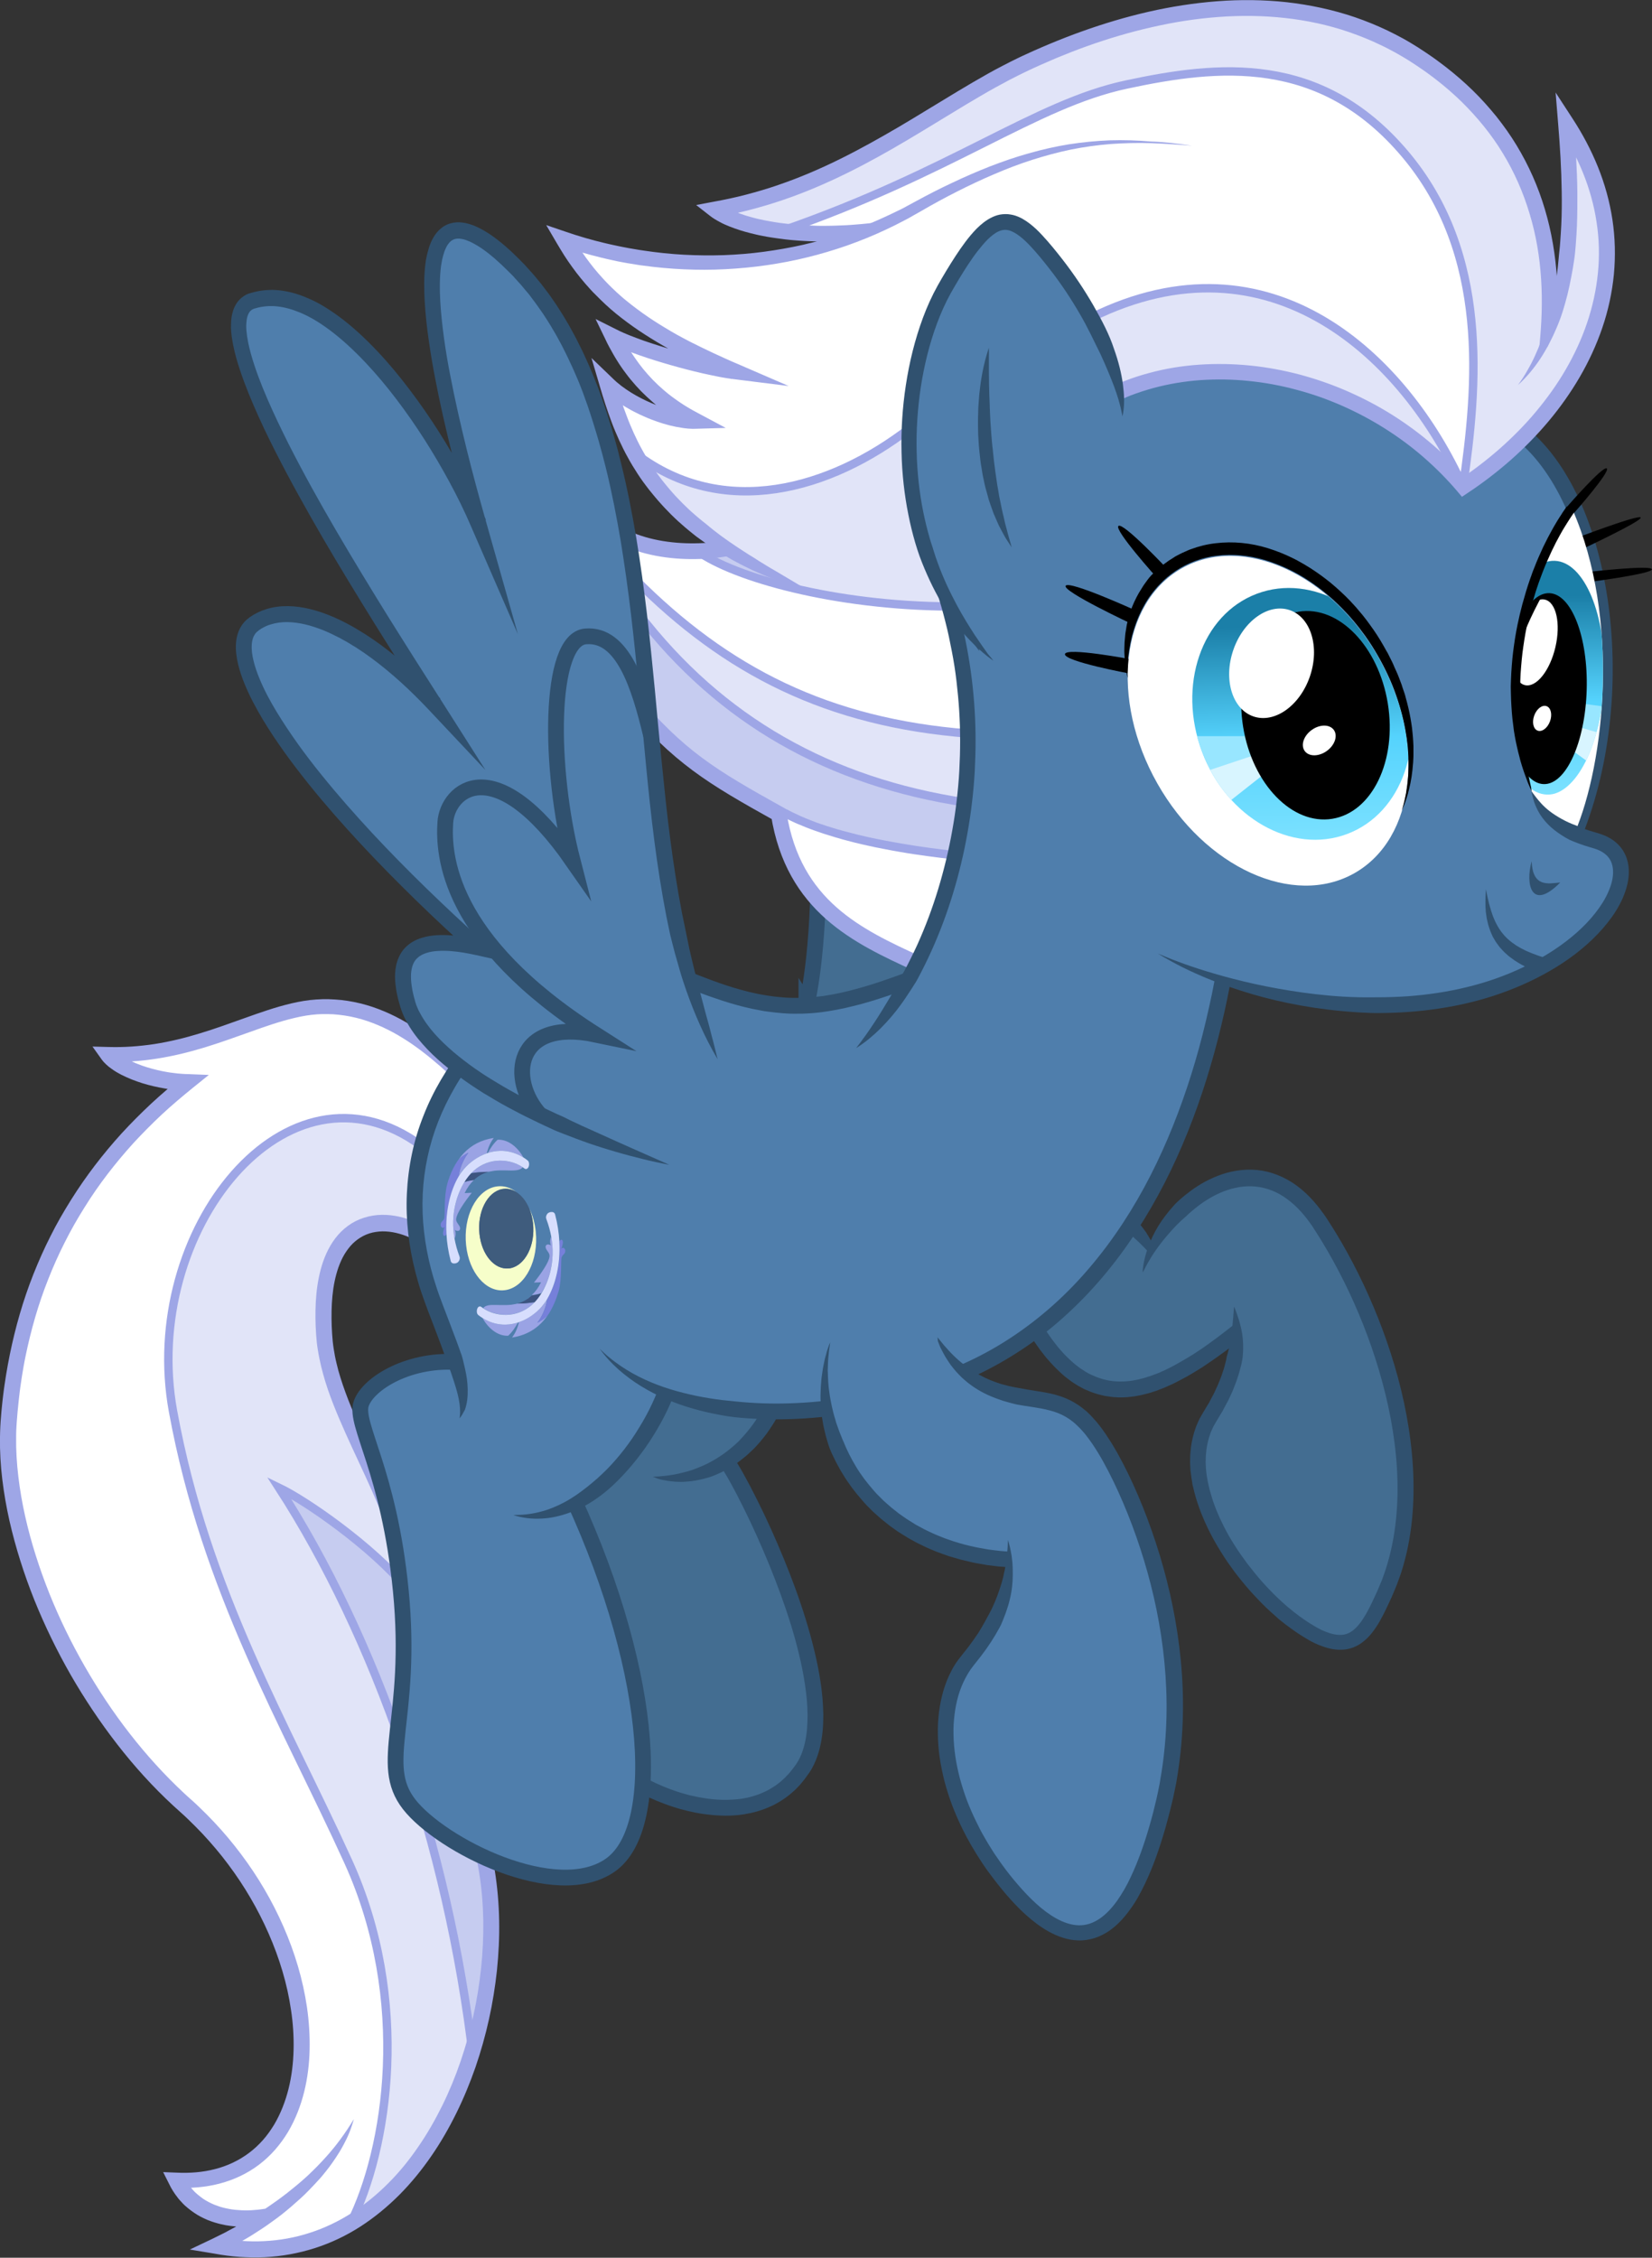 <?xml version="1.0" encoding="UTF-8"?><svg xmlns="http://www.w3.org/2000/svg" version="1.1" xmlns:xlink="http://www.w3.org/1999/xlink" viewBox="0 0 1573.3 2149.5"><rect x="0" y="0" width="1573.3" height="2149.5" fill="#333333" stroke="none"/><path d="m621.7 1405.9c37 6.5 91.5-9 121-80l-245.5-26.5 111 398c37.5 21.5 117 45.5 156.5-14 46.3-69.7-54.5-267-71.8-291.2" fill="#436D91"/><path d="m621.7 1405.9l2.5-0.1c0.8 0 1.7-0.1 2.5-0.1l2.4-0.2c0.8-0.1 1.6-0.2 2.4-0.2 3.2-0.3 6.4-0.7 9.6-1.3 3.1-0.5 6.2-1.2 9.3-2 0.8-0.2 1.5-0.4 2.3-0.6l2.3-0.6c1.5-0.5 3-0.9 4.5-1.4 2.9-1.1 5.8-2.2 8.6-3.4l2.1-0.9 2.1-1c0.7-0.3 1.4-0.7 2.1-1l2-1.1c1.4-0.7 2.7-1.5 4-2.2s2.6-1.6 3.9-2.4c2.6-1.6 5.1-3.4 7.5-5.2 2.4-1.9 4.8-3.8 7.1-5.8 1.2-1 2.3-2.1 3.4-3.1s2.2-2.1 3.2-3.3l1.6-1.7 1.5-1.7c1-1.2 2.1-2.3 3-3.5 1-1.2 2-2.4 2.9-3.6l2.8-3.7 2.6-3.8c0.9-1.3 1.7-2.6 2.5-3.9l1.3-2 1.2-2c0.8-1.4 1.6-2.7 2.3-4l2.3-4.1c0.8-1.4 1.4-2.8 2.1-4.2l2.1-4.2 2-4.3 6.1 10.3-245.5-26.5 8-9.5 111 398-3.5-4.5c4.2 2.4 8.5 4.6 12.8 6.6 4.4 2 8.9 3.9 13.4 5.6 2.3 0.9 4.6 1.6 6.8 2.4 2.3 0.7 4.6 1.5 6.9 2.1 4.6 1.4 9.3 2.4 14.1 3.3 4.7 0.9 9.5 1.6 14.2 2s9.5 0.6 14.2 0.4c2.4 0 4.7-0.3 7-0.4l3.5-0.4 1.7-0.2 1.7-0.3c4.6-0.7 9-2 13.4-3.5 2.1-0.8 4.3-1.6 6.3-2.6 1-0.5 2.1-0.9 3.1-1.5l3-1.7c1-0.5 1.9-1.2 2.9-1.8l1.4-0.9c0.5-0.3 1-0.6 1.4-1 1.8-1.4 3.7-2.7 5.3-4.3 0.8-0.8 1.7-1.5 2.5-2.3l2.4-2.5 1.2-1.2 1.1-1.3 2.2-2.7c0.7-0.9 1.4-1.9 2.1-2.8l1.9-2.6 2-3.2 1.4-2.7c3.8-8 5.9-17.2 6.8-26.5 0.4-4.7 0.6-9.5 0.6-14.3-0.1-4.8-0.3-9.6-0.7-14.5-0.9-9.7-2.4-19.4-4.3-29-1.9-9.7-4.3-19.3-6.9-28.8-2.6-9.6-5.6-19-8.8-28.5-3.2-9.4-6.6-18.8-10.2-28.1-7.2-18.6-15.1-36.9-23.6-55-4.3-9-8.7-18-13.3-26.8-2.3-4.4-4.7-8.8-7.1-13.1-1.2-2.2-2.4-4.3-3.7-6.3-1.2-2.1-2.5-4.1-3.8-5.9l12.2-8.7c1.7 2.4 3 4.6 4.4 6.8 1.3 2.2 2.6 4.5 3.9 6.7 2.5 4.5 4.9 9 7.3 13.5 4.7 9 9.2 18.1 13.6 27.3 8.7 18.4 16.7 37 24.1 56 3.7 9.5 7.2 19 10.4 28.7 3.3 9.7 6.3 19.4 9 29.2s5.2 19.8 7.2 29.9 3.6 20.3 4.5 30.7c0.4 5.2 0.7 10.4 0.8 15.7 0 5.3-0.2 10.6-0.7 15.9-1.1 10.6-3.4 21.4-8.3 31.6l-2.1 4-2 3.2-0.1 0.2s-0.3 0.5-0.2 0.3l-0.1 0.1-0.3 0.4-0.6 0.8-1.2 1.7c-0.8 1.1-1.5 2.2-2.4 3.3l-2.6 3.2-1.3 1.6-1.4 1.5-2.9 3c-1 1-2 1.9-3.1 2.8-2 1.9-4.2 3.5-6.4 5.2-0.5 0.4-1.1 0.8-1.7 1.2l-1.7 1.1c-1.2 0.7-2.3 1.6-3.5 2.2l-3.6 2c-1.2 0.7-2.5 1.2-3.7 1.8-2.5 1.2-5.1 2.1-7.6 3.1-5.2 1.8-10.5 3.3-15.8 4.1l-2 0.4-2 0.3-4 0.5c-2.7 0.2-5.4 0.5-8 0.5-5.4 0.2-10.7-0.1-16-0.5-5.3-0.5-10.5-1.2-15.7-2.2s-10.3-2.2-15.3-3.6c-2.5-0.7-5-1.5-7.5-2.3s-5-1.7-7.4-2.6c-4.9-1.8-9.7-3.8-14.5-6s-9.4-4.6-14-7.2l-2.7-1.5-0.8-3-111-398-3-10.7 11 1.2 245.5 26.5 10.2 1.1-4 9.2c-1.3 3.1-2.5 6.3-4 9.4-0.7 1.5-1.4 3.1-2.2 4.6l-2.4 4.6c-0.8 1.5-1.7 3-2.5 4.5l-1.3 2.2-1.4 2.2c-1.8 2.9-3.8 5.8-5.8 8.6l-3.2 4.1c-1.1 1.4-2.2 2.7-3.3 4s-2.3 2.6-3.5 3.9l-1.8 1.9-1.9 1.8c-1.2 1.2-2.5 2.4-3.8 3.6s-2.6 2.3-4 3.4c-2.7 2.2-5.5 4.4-8.4 6.3-5.8 3.9-11.9 7.4-18.4 10l-2.4 1c-0.8 0.3-1.6 0.6-2.5 0.9-0.8 0.3-1.7 0.6-2.5 0.8l-2.5 0.7c-3.4 0.9-6.8 1.6-10.2 2.2-1.7 0.3-3.4 0.5-5.1 0.7-1.7 0.1-3.4 0.3-5.2 0.4-1.7 0.1-3.4 0.1-5.1 0-1.7 0-3.4-0.1-5.1-0.3-1.7-0.1-3.4-0.4-5.1-0.6-1.7-0.3-3.3-0.6-5-0.9-0.8-0.2-1.6-0.4-2.5-0.6-0.8-0.2-1.6-0.5-2.4-0.7-1.3-0.6-2.8-1.2-4.4-1.8z" fill="#30516F"/><path d="m1105.1 1206.4c-10-26.3-34.8-46.5-34.8-46.5l-84.8 103.8c58 95.3 122.8 62.7 208.5-8.3l-3.5-45.3" fill="#436D91"/><path d="m1105.1 1206.4c-0.7-1-1.5-2-2.2-3.1-0.4-0.5-0.7-1-1.1-1.5l-1.1-1.4c-0.8-1-1.5-1.9-2.2-2.8l-2.3-2.8-2.4-2.7c-0.8-0.9-1.6-1.8-2.4-2.6l-2.5-2.6c-0.9-0.8-1.7-1.7-2.5-2.5s-1.7-1.6-2.6-2.5c-0.9-0.8-1.7-1.6-2.6-2.4s-1.7-1.6-2.6-2.4l-2.6-2.4c-1.8-1.6-3.5-3.1-5.4-4.5-0.9-0.7-1.9-1.4-2.7-2.2s-1.7-1.6-2.5-2.2l10.5-1.1-84.8 103.8 0.6-8.6c2.7 4.3 5.4 8.6 8.4 12.7l2.2 3.1 2.3 3c1.6 2 3 4 4.7 5.8 3.2 3.8 6.7 7.4 10.3 10.7l2.7 2.4c0.5 0.4 0.9 0.8 1.4 1.2l1.4 1.1c1.9 1.5 3.8 3 5.9 4.2l3 2c1 0.6 2.1 1.1 3.1 1.7l1.6 0.8 0.8 0.4 0.8 0.3 3.2 1.4c1.1 0.5 2.2 0.8 3.3 1.2l3.3 1.1 3.4 0.8 1.7 0.4c0.6 0.1 1.2 0.2 1.7 0.3l3.5 0.5c1.2 0.1 2.3 0.1 3.5 0.2 2.3 0.2 4.7 0 7.1 0 1.2 0 2.4-0.2 3.6-0.3s2.4-0.3 3.6-0.4l3.6-0.7c1.2-0.2 2.4-0.4 3.6-0.8 2.4-0.6 4.7-1.1 7.1-2l3.5-1.1c1.2-0.4 2.3-0.9 3.5-1.3 1.2-0.5 2.3-0.9 3.5-1.3l3.4-1.5c1.1-0.5 2.3-1 3.4-1.5l3.4-1.7c2.3-1.1 4.5-2.3 6.7-3.5s4.4-2.5 6.6-3.8c1.1-0.7 2.2-1.3 3.3-1.9l3.3-2 3.3-2 3.2-2.1c2.1-1.4 4.3-2.8 6.4-4.3s4.2-2.9 6.3-4.5l6.3-4.6 6.2-4.7c4.1-3.2 8.2-6.3 12.3-9.6 4.1-3.2 8.1-6.6 12.1-9.9l-2.7 6.4-3.5-45.3 15-1.2 3.5 45.3 0.3 3.9-3 2.5c-4.1 3.4-8.2 6.7-12.3 10s-8.3 6.6-12.5 9.8l-6.4 4.8-6.5 4.7c-2.1 1.6-4.4 3.1-6.5 4.6l-6.6 4.5-3.3 2.2-3.4 2.1-3.4 2.1c-1.1 0.7-2.3 1.4-3.5 2.1-2.3 1.4-4.6 2.7-7.1 4-2.4 1.3-4.8 2.6-7.2 3.8l-3.7 1.8c-1.2 0.6-2.5 1.1-3.8 1.7l-3.8 1.7c-1.3 0.5-2.6 1-3.9 1.5s-2.6 1-3.9 1.5l-4 1.3c-2.6 0.9-5.4 1.5-8.1 2.2-1.3 0.4-2.7 0.6-4.1 0.9l-4.2 0.8c-1.4 0.2-2.8 0.3-4.3 0.5-1.4 0.1-2.8 0.4-4.3 0.4-2.9 0.1-5.7 0.3-8.6 0-1.4-0.1-2.9-0.1-4.3-0.3l-4.3-0.6c-0.7-0.1-1.4-0.2-2.2-0.3l-2.1-0.5-4.3-1-4.1-1.3c-1.4-0.5-2.8-0.9-4.1-1.5l-4-1.7-1-0.4-1-0.5-1.9-1c-1.3-0.7-2.5-1.4-3.8-2.1l-3.6-2.3c-2.5-1.5-4.6-3.3-6.9-5l-1.7-1.3c-0.5-0.4-1.1-0.9-1.6-1.4l-3.1-2.8c-4.1-3.8-7.9-7.8-11.5-12-1.9-2-3.5-4.2-5.2-6.4l-2.5-3.2-2.3-3.3c-3.2-4.4-6-9-9-13.6l-2.8-4.4 3.4-4.2 84.8-103.8 4.8-5.8 5.8 4.8c1.2 1 2.1 1.8 3.1 2.6s1.8 1.8 2.7 2.8c1.7 1.9 3.4 3.9 5 5.9l2.4 3c0.8 1 1.5 2.1 2.3 3.1s1.5 2.1 2.1 3.2c0.7 1.1 1.4 2.1 2 3.3 0.6 1.1 1.3 2.2 1.9 3.3l1.7 3.4c0.6 1.1 1.1 2.3 1.6 3.5s1.1 2.3 1.5 3.5l1.3 3.6c0.4 1.2 0.7 2.5 1.1 3.7l0.5 1.8c0.1 0.6 0.3 1.2 0.4 1.8 0.2 1.1 0.4 2.3 0.6 3.5z" fill="#30516F"/><path d="m1088.2 1211.4c14.5-60.5 107-141 168.5-48s111.2 245.9 62 353.7c-18 39.4-32 66.7-86.7 26s-117.4-135.2-80-194.7c33.7-53.5 25.7-86 23.2-105" fill="#436D91"/><path d="m1088.2 1211.4s0.1-1 0.2-3.1c0.2-2 0.6-5.1 1.5-8.9 0.9-3.9 2.2-8.6 4.3-14 1-2.7 2.3-5.6 3.7-8.6 1.5-3 3.1-6.1 5.1-9.4 3.9-6.4 9-13.1 15.1-19.9 0.7-0.9 1.6-1.7 2.4-2.5s1.7-1.6 2.6-2.4c1.8-1.6 3.6-3.2 5.5-4.7 3.9-3.1 8-6.2 12.5-9 4.5-2.9 9.4-5.5 14.7-7.8s10.9-4.3 17-5.6c6-1.3 12.4-2.1 19-1.9 6.6 0.1 13.3 1.2 19.9 3.3s12.9 5.1 18.9 8.9c5.9 3.8 11.4 8.4 16.4 13.5s9.5 10.7 13.7 16.6c1 1.5 2.1 2.9 3.1 4.5 0.9 1.5 1.9 2.9 2.8 4.4 1.9 2.9 3.8 6 5.7 9.1 15 24.6 28.5 51.7 40.1 80.8 11.5 29.1 21.1 60.2 27.1 92.6s8.6 66.2 5.2 99.9c-1.7 16.8-5 33.6-10.2 49.8-0.6 2-1.4 4-2.1 6l-2.2 6c-1.6 3.9-3.3 7.8-4.9 11.7-3.4 7.4-6.9 15-11.1 22.5-2.1 3.7-4.5 7.4-7.3 11s-6.1 7-10.1 9.9-8.9 5.1-13.9 6-10.1 0.7-14.6-0.2c-4.6-0.9-8.8-2.4-12.8-4-2-0.9-4-1.7-5.8-2.7-0.9-0.5-1.9-1-2.8-1.5l-2.7-1.6c-7.2-4.2-13.8-8.9-20.1-13.7-1.5-1.1-3.1-2.5-4.7-3.7l-2.3-1.9-2.2-2c-3-2.6-5.9-5.3-8.7-7.9-5.6-5.4-10.9-11-16-16.7-5-5.7-9.8-11.6-14.3-17.5-4.4-6-8.7-12-12.5-18.2-3.9-6.2-7.5-12.4-10.7-18.7-1.7-3.1-3.1-6.3-4.6-9.5-0.8-1.6-1.4-3.2-2.1-4.8s-1.4-3.2-2-4.8l-1.8-4.8c-0.6-1.6-1.1-3.3-1.7-4.9-1.1-3.2-2-6.5-2.9-9.8-0.4-1.6-0.8-3.3-1.2-4.9l-0.6-2.4c-0.2-0.8-0.3-1.6-0.4-2.5-0.3-1.6-0.6-3.3-0.8-4.9s-0.4-3.3-0.6-4.9l-0.3-2.4c0-0.8-0.1-1.6-0.1-2.5-0.1-1.6-0.2-3.3-0.2-4.9s0.1-3.3 0.1-4.9c0-0.8 0-1.6 0.1-2.4s0.1-1.6 0.2-2.4c0.4-6.4 1.8-12.6 3.5-18.6 0.5-1.5 1-2.9 1.5-4.4 0.3-0.7 0.5-1.5 0.8-2.1 0.3-0.7 0.6-1.4 0.9-2.1 0.6-1.4 1.2-2.8 1.9-4.1s1.5-2.6 2.2-3.9c0.4-0.6 0.7-1.3 1.1-1.9l0.1-0.2c0.1-0.1-0.1 0.1 0-0.1l0.3-0.4 0.5-0.8c0.7-1.1 1.3-2.2 2-3.4s1.3-2.2 2-3.3c0.3-0.5 0.7-1.1 1-1.6s0.6-1.1 0.8-1.6c1.1-2.1 2.2-4.2 3.3-6.2 0.6-1 1-2.1 1.5-3.1s1-2.1 1.4-3.1c0.5-1 0.9-2 1.4-3l1.2-3c0.8-2 1.6-4 2.3-5.9 0.6-2 1.3-3.9 1.9-5.7 0.3-0.9 0.6-1.9 0.8-2.8s0.5-1.8 0.7-2.7 0.5-1.8 0.7-2.7 0.4-1.8 0.5-2.6c0.2-1.8 1-3.4 1.3-5 0.4-1.7 0.8-3.3 1.2-4.8 0.3-1.6 0.6-3.1 0.9-4.6s0.5-3 0.7-4.4 0.5-2.8 0.6-4.1c0.9-5.4 1.1-10.1 1.5-13.9 0.3-3.9 0.5-6.9 0.7-8.9 0.1-1 0.2-1.8 0.2-2.3 0.1-0.5 0.1-0.8 0.1-0.8s0.1 0.2 0.3 0.7c0.2 0.5 0.5 1.2 0.9 2.2 0.7 1.9 1.8 4.7 3 8.5 0.6 1.9 1.2 4 1.8 6.4 0.3 1.2 0.6 2.5 0.9 3.8 0.2 1.3 0.5 2.7 0.8 4.2 0.9 5.8 1.3 12.7 0.6 20.4 0 1-0.1 1.9-0.3 2.9-0.1 0.5-0.1 1-0.2 1.5l-0.3 1.5-0.6 3c-0.3 1-0.5 2-0.8 3s-0.5 2-0.8 3.1c-0.3 1-0.6 2.1-0.9 3.1-0.7 2.1-1.4 4.2-2.1 6.4-0.8 2.1-1.7 4.3-2.5 6.5-0.4 1.1-0.9 2.2-1.3 3.3l-1.5 3.3c-0.5 1.1-1 2.2-1.6 3.4-0.5 1.1-1 2.3-1.7 3.4-1.2 2.3-2.4 4.6-3.7 6.9l-0.9 1.8c-0.3 0.5-0.6 1.1-1 1.6-0.7 1.1-1.3 2.2-2 3.3s-1.3 2.2-2 3.4c-0.4 0.6-0.7 1.2-1.1 1.8-0.3 0.5-0.6 1-0.9 1.6-0.6 1-1.2 2.1-1.8 3.1l-1.5 3.3c-0.3 0.6-0.5 1.1-0.8 1.7s-0.4 1.2-0.6 1.7l-1.2 3.6c-1.4 4.9-2.6 10-2.9 15.4-0.1 0.7-0.1 1.3-0.2 2s0 1.4-0.1 2.1c0 1.4 0 2.8-0.1 4.1 0.1 1.4 0.1 2.8 0.2 4.2 0 0.7 0.1 1.4 0.1 2.1 0.1 0.7 0.2 1.4 0.2 2.1 0.2 1.4 0.3 2.9 0.5 4.3 0.3 1.4 0.5 2.9 0.8 4.4 0.1 0.7 0.2 1.5 0.4 2.2s0.3 1.5 0.5 2.2c0.3 1.5 0.6 2.9 1 4.4 0.9 2.9 1.6 5.9 2.6 8.9 0.5 1.5 0.9 3 1.5 4.5s1.1 3 1.7 4.5c0.5 1.5 1.2 3 1.8 4.4 0.6 1.5 1.2 3 1.9 4.5 1.4 2.9 2.8 5.9 4.3 8.9 3 5.9 6.4 11.8 10.1 17.6 3.6 5.8 7.7 11.5 11.9 17.2 4.3 5.6 8.8 11.2 13.5 16.6 4.8 5.4 9.8 10.7 15.1 15.8 2.7 2.5 5.4 5.1 8.2 7.5l2.1 1.8 2.1 1.7c1.4 1.2 2.8 2.3 4.3 3.5 5.9 4.6 12.1 8.9 18.4 12.6l2.4 1.4c0.8 0.4 1.6 0.8 2.4 1.3 1.6 0.9 3.2 1.6 4.9 2.3 3.3 1.4 6.6 2.5 9.8 3.1s6.3 0.7 9.1 0.2 5.4-1.7 7.9-3.5c5-3.6 9.3-9.6 13.1-16.2s7.1-13.9 10.5-21.3c1.5-3.6 3.1-7.2 4.6-10.9l2-5.6c0.6-1.9 1.4-3.7 1.9-5.6 4.8-15.1 7.9-30.8 9.5-46.7 3.3-31.9 0.8-64.4-5-95.6-5.9-31.3-15.1-61.5-26.3-89.8s-24.5-54.7-38.9-78.5c-1.8-2.9-3.6-5.9-5.5-8.8-0.9-1.5-1.9-2.9-2.8-4.4-0.8-1.4-1.8-2.7-2.7-4-3.7-5.3-7.8-10.3-12.1-14.7s-9-8.2-13.8-11.4c-4.9-3.2-10-5.6-15.2-7.2-10.4-3.3-21.2-3.3-31.1-1-9.9 2.2-19 6.5-26.9 11.5-4 2.5-7.7 5.2-11.1 8-1.7 1.4-3.4 2.8-5 4.2-0.8 0.7-1.6 1.4-2.3 2.1l-1.1 1.1c-0.4 0.3-0.8 0.7-1.2 1-6.3 5.4-11.4 11-16 16.3-9.1 10.5-15.2 19.8-19 26.5-1.9 3.3-3.2 6-4.1 7.8-0.7 1-1.2 1.9-1.2 1.9z" fill="#30516F"/><defs><path id="SVGID_1_" d="m457.4 1753.8l-62.6-192.7c4.7-116-79.4-201.3-86-287.1-8.5-110 49-122 90.7-99.2l41.4-148.9c-45.5-44-85.6-66.9-131.6-66.9-57.2 0-117.5 48.2-206.5 45.5 8 11.3 39.3 25.7 75.7 26.7-113 90-162 203.9-170.3 324-7.7 110.9 61.6 269.3 167.7 363.8 152 135.5 147.3 364.8-8 357.2 12.2 25 40.2 42 85.7 34.9-16.9 11.6-33.7 20.9-48.1 27.5 201.8 37.3 295.2-232.2 251.9-384.8z"/></defs><clipPath id="SVGID_2_"><use overflow="visible" xlink:href="#SVGID_1_"/></clipPath><path id="Lighter_1_" d="m457.4 1753.8l-62.6-192.7c4.7-116-79.4-201.3-86-287.1-8.5-110 49-122 90.7-99.2l41.4-148.9c-45.5-44-85.6-66.9-131.6-66.9-57.2 0-117.5 48.2-206.5 45.5 8 11.3 39.3 25.7 75.7 26.7-113 90-162 203.9-170.3 324-7.7 110.9 61.6 269.3 167.7 363.8 152 135.5 147.3 364.8-8 357.2 12.2 25 40.2 42 85.7 34.9-16.9 11.6-33.7 20.9-48.1 27.5 201.8 37.3 295.2-232.2 251.9-384.8z" fill="#fff" clip-path="url(#SVGID_2_)"/><path id="Light_3_" d="m594.7 2082.4l-260.9 34.5c35.6-70.5 57.9-212.5-2.1-344.5s-135.4-256.9-166.9-428.7 108.9-346.3 236-253.2" clip-path="url(#SVGID_2_)" stroke="#9EA6E6" stroke-miterlimit="25" stroke-width="8" fill="#E1E4F8"/><path id="Dark_1_" d="m553.7 1965.4l-103-5c-24-206-94-403.3-185-544 26 12.5 88 55.5 121.5 95.5" clip-path="url(#SVGID_2_)" stroke="#9EA6E6" stroke-miterlimit="25" stroke-width="8" fill="#C6CCF0"/><path d="m258.7 2110.1c-2 1.2-4 2.5-6.1 3.5-2.1 1.1-4.2 2.2-6.4 3.2-2.2 0.9-4.4 1.9-6.7 2.7-0.6 0.2-1.1 0.5-1.7 0.6s-1.2-0.1-1.7 0c-1.2 0-2.3 0.1-3.5 0l-3.5-0.1-3.5-0.2c-2.3-0.2-4.7-0.4-7-0.7s-4.7-0.7-7-1.3c-1.2-0.2-2.3-0.5-3.5-0.8s-2.3-0.6-3.5-1c-2.3-0.7-4.6-1.5-6.8-2.4s-4.4-2-6.6-3.1c-1.1-0.6-2.1-1.2-3.2-1.8-1-0.6-2.1-1.3-3.1-2-2-1.4-4-2.8-5.9-4.4l-1.4-1.2-1.4-1.2c-0.9-0.8-1.8-1.7-2.6-2.6-0.9-0.9-1.7-1.8-2.5-2.7s-1.6-1.9-2.3-2.9c-1.5-1.9-2.9-3.9-4.2-6s-2.5-4.2-3.5-6.4l-5.7-11.3 12.8 0.5c12.4 0.6 24.8-0.3 36.6-3.4 11.8-3 22.8-8.2 32.4-15.4 4.8-3.6 9.2-7.7 13.2-12.2s7.5-9.5 10.7-14.7c6.2-10.5 10.7-22.1 13.7-34.1s4.5-24.5 4.8-37.1-0.5-25.2-2.4-37.7c-3.6-25.1-11.1-49.6-21.3-72.9s-23.2-45.5-38.5-65.9c-7.6-10.2-15.9-20-24.6-29.3-4.4-4.6-8.9-9.2-13.5-13.6-2.3-2.2-4.6-4.4-7-6.5l-7.3-6.6c-19.6-18.1-37.3-37.7-53.5-58.6s-30.9-42.9-44.1-65.8c-13.1-22.9-24.7-46.7-34.6-71.2-9.8-24.5-17.9-49.8-23.8-75.7-2.9-12.9-5.2-26-6.8-39.3-1.6-13.2-2.4-26.6-2.2-40 0-3.4 0.2-6.7 0.3-10.1 0.1-1.7 0.2-3.3 0.3-5.1l0.4-4.9 0.4-4.9 0.5-5c0.4-3.3 0.6-6.6 1.1-9.9 0.4-3.3 0.8-6.6 1.3-9.8l1.5-9.8 1.7-9.8c0.6-3.3 1.3-6.5 1.9-9.8 5.3-25.9 12.6-51.5 22.4-76.2 4.9-12.3 10.3-24.5 16.3-36.3 5.9-11.9 12.6-23.4 19.6-34.6 14.1-22.5 30.3-43.6 48.1-63.2 9-9.8 18.3-19.1 28-28.2 9.7-9 19.8-17.6 30.1-25.9l4.5 13.4c-1.8-0.1-3.6-0.1-5.4-0.3-1.8-0.1-3.6-0.3-5.4-0.4l-5.4-0.6c-1.8-0.2-3.6-0.5-5.3-0.8-7.1-1.2-14.1-2.8-21-4.9-3.4-1.1-6.9-2.3-10.2-3.6-3.4-1.4-6.7-2.8-10-4.5-1.6-0.8-3.3-1.8-4.9-2.7-1.6-1-3.2-2-4.8-3.2-1.6-1.1-3.2-2.4-4.7-3.8s-3.1-3-4.5-5l-8.7-12.2 15.1 0.4c7.3 0.2 14.7 0.1 22-0.4s14.7-1.3 22-2.4c14.6-2.3 29-5.8 43.3-10.2 14.3-4.3 28.4-9.5 42.8-14.6 14.3-5.1 28.9-10.3 44.2-13.9 7.7-1.8 15.6-3.2 23.6-3.7 2-0.1 4-0.2 6.1-0.3h1.5 0.8 0.8 2.8c1.9 0.1 4.1 0.2 6.1 0.3 2 0.2 4 0.3 6 0.5 8 0.9 15.9 2.5 23.6 4.7s15.2 5.1 22.4 8.4 14.1 7.1 20.8 11.3 13.1 8.6 19.3 13.3c12.4 9.4 24 19.7 35.1 30.4l3.2 3.1-1.2 4.3-41.4 148.9-2.5 9.1-8.3-4.5c-8-4.3-16.7-7.4-25.4-8.4-4.4-0.5-8.7-0.5-12.9 0.2-4.2 0.6-8.2 1.9-11.9 3.8s-7.1 4.4-10.1 7.3c-3 3-5.6 6.5-7.9 10.3-4.5 7.6-7.4 16.5-9.3 25.6-1.9 9.2-2.7 18.7-2.9 28.3s0.2 19.3 1.1 28.9l0.4 3.4 0.5 3.5c0.4 2.3 0.8 4.7 1.2 7 0.9 4.7 2.1 9.3 3.3 14 2.6 9.3 5.8 18.4 9.3 27.5 7.1 18.2 15.6 36.1 24 54.1s16.8 36.3 24.1 55.1c3.7 9.4 7 19 10 28.7s5.6 19.6 7.6 29.6c1 5 1.9 10 2.7 15.1s1.3 10.2 1.8 15.3c0.9 10.2 1.1 20.5 0.7 30.8l-0.4-2.6 57.4 176.7 3.6 11 0.9 2.8 0.4 1.4 0.2 0.7 0.2 0.7 0.1 0.3 0.8 2.8 0.8 2.9c2 7.8 3.6 15.5 4.8 23.4 2.5 15.7 3.8 31.5 4.1 47.3s-0.5 31.6-2.1 47.3c-1.7 15.7-4.2 31.3-7.6 46.6-3.4 15.4-7.7 30.6-12.8 45.5-5.2 14.9-11.2 29.5-18.2 43.7s-14.9 28-23.9 41c-9 13.1-19.1 25.5-30.3 36.8-11.3 11.3-23.7 21.6-37.2 30.3s-28.2 15.7-43.6 20.6-31.4 7.8-47.5 8.6c-8 0.4-16.1 0.2-24.1-0.3-8-0.6-16-1.6-23.8-3.1l-23.5-3.9 21.7-10.3c3.3-1.6 6.6-3.2 9.9-4.9 1.7-0.8 3.3-1.7 4.9-2.6 1.6-0.8 3.3-1.7 4.9-2.6 3.3-1.8 6.5-3.6 9.7-5.5s6.4-3.8 9.5-5.7l4.7-3 4.7-3 4.6-3.1 4.6-3.2c3-2.1 6.1-4.3 9-6.5 3-2.2 5.9-4.5 8.8-6.9 2.9-2.3 5.8-4.7 8.6-7.1 1.4-1.2 2.8-2.4 4.2-3.7l2.1-1.9 2-1.9c1.4-1.3 2.7-2.6 4-3.9s2.7-2.6 3.9-3.9c2.6-2.6 5.1-5.4 7.6-8.1s4.9-5.6 7.3-8.5c1.2-1.5 2.4-2.9 3.5-4.4l3.4-4.5 3.3-4.6 3.2-4.7c1-1.6 2-3.2 3.1-4.8 1-1.6 2-3.2 3-4.9-0.5 1.8-1 3.7-1.6 5.5s-1.3 3.6-1.9 5.4c-0.7 1.8-1.4 3.6-2.2 5.3-0.8 1.8-1.6 3.5-2.5 5.2-0.8 1.7-1.8 3.4-2.7 5.1s-1.9 3.3-2.9 5c-2 3.3-4.2 6.5-6.4 9.7-1.1 1.6-2.3 3.1-3.4 4.7-1.2 1.6-2.4 3.1-3.6 4.6s-2.4 3-3.7 4.5-2.5 2.9-3.9 4.3l-2 2.2-2 2.1c-1.3 1.4-2.7 2.8-4 4.2-2.7 2.8-5.5 5.5-8.4 8.1s-5.8 5.2-8.7 7.7c-3 2.5-5.9 5-9 7.4l-4.6 3.5-4.7 3.4c-3.1 2.3-6.3 4.5-9.5 6.6s-6.5 4.2-9.8 6.3c-3.3 2-6.6 4-10 5.9s-6.8 3.8-10.3 5.5c-3.5 1.8-7 3.4-10.5 5l-1.8-14.2c7.4 1.3 14.8 2.3 22.2 2.9 7.4 0.5 14.9 0.7 22.3 0.3 14.8-0.7 29.5-3.3 43.6-7.9 14.1-4.5 27.6-11 40.1-19s24.1-17.6 34.7-28.2 20.1-22.3 28.6-34.8c8.6-12.4 16.1-25.6 22.8-39.1 6.7-13.6 12.5-27.7 17.4-42 4.9-14.4 9.1-29 12.3-43.9 3.3-14.8 5.7-29.9 7.3-45s2.3-30.3 2.1-45.5c-0.3-15.2-1.5-30.3-3.9-45.2-1.2-7.4-2.7-14.8-4.6-22.1l-0.7-2.7-0.8-2.8-0.1-0.3v-0.2c0-0.1 0.2 0.5 0 0.2l-0.2-0.7-0.4-1.4-0.9-2.8-3.6-11-57.4-176.7-0.4-1.3 0.1-1.4c0.4-9.6 0.2-19.3-0.7-28.9-0.4-4.8-1-9.6-1.7-14.4s-1.5-9.5-2.5-14.3c-1.9-9.5-4.4-18.9-7.2-28.2-2.9-9.3-6.1-18.5-9.7-27.6-7.1-18.3-15.3-36.2-23.7-54.2-4.2-9-8.4-18-12.5-27.2-4.1-9.1-8.1-18.4-11.8-27.8s-7.1-19.1-9.8-29c-1.4-5-2.6-10-3.6-15-0.5-2.5-1-5.1-1.4-7.7l-0.6-3.9-0.5-4c-1-10.2-1.4-20.3-1.2-30.6s1.1-20.7 3.2-31 5.4-20.6 11-30.2c2.8-4.8 6.2-9.3 10.2-13.3 4.1-4 8.8-7.5 14-10.1s10.8-4.3 16.4-5.2 11.3-0.9 16.8-0.3c11.1 1.2 21.5 5 30.9 10.1l-10.8 4.6 41.4-148.9 2 7.4c-10.7-10.4-21.9-20.3-33.7-29.3-5.9-4.5-11.9-8.7-18.1-12.5-6.2-3.9-12.6-7.3-19.2-10.4-6.6-3-13.3-5.6-20.2-7.6s-13.9-3.4-21.1-4.2c-1.8-0.2-3.6-0.3-5.3-0.5-0.9-0.1-1.7-0.1-2.6-0.1s-1.7-0.1-2.7-0.1h-2.8-0.6-0.7-1.3c-1.8 0-3.5 0.1-5.3 0.2-7.1 0.5-14.2 1.7-21.3 3.4-14.2 3.3-28.4 8.3-42.6 13.4-14.3 5.1-28.7 10.3-43.4 14.8-14.8 4.5-29.9 8.2-45.3 10.6-7.7 1.2-15.5 2.1-23.3 2.6s-15.6 0.6-23.5 0.4l6.4-11.8c0.5 0.8 1.4 1.7 2.4 2.6s2.1 1.8 3.3 2.6c1.2 0.9 2.5 1.7 3.8 2.5s2.7 1.5 4.1 2.3c2.8 1.4 5.7 2.8 8.7 3.9 3 1.2 6 2.3 9.1 3.2 6.2 1.9 12.5 3.4 19 4.5 1.6 0.3 3.2 0.5 4.8 0.7s3.2 0.4 4.9 0.6c1.6 0.1 3.2 0.3 4.9 0.4 1.6 0.1 3.2 0.2 4.9 0.2l20 0.8-15.5 12.5c-10 8.1-19.8 16.4-29.2 25.1-9.4 8.8-18.4 17.9-27.1 27.3-17.2 19-33 39.3-46.5 61.1-6.8 10.8-13.2 22-18.9 33.4-5.8 11.4-11 23.1-15.7 35-9.5 23.8-16.5 48.5-21.7 73.7-0.6 3.2-1.3 6.3-1.8 9.4l-1.6 9.5-1.4 9.5c-0.5 3.2-0.8 6.4-1.2 9.6s-0.7 6.4-1 9.5l-0.5 4.8-0.4 4.9-0.4 4.9c-0.1 1.5-0.2 3.1-0.3 4.7-0.2 3.2-0.3 6.3-0.3 9.5-0.2 12.7 0.6 25.4 2.1 38 1.5 12.7 3.7 25.3 6.5 37.8 5.6 25 13.5 49.5 23 73.4 9.6 23.9 20.9 47.1 33.7 69.4s27.1 43.8 42.9 64.1 33.1 39.4 51.8 56.8c2.3 2.2 4.8 4.4 7.2 6.5 2.5 2.2 4.9 4.5 7.3 6.8 4.8 4.6 9.5 9.3 14.1 14.2 9.1 9.7 17.7 19.9 25.7 30.6 16 21.3 29.6 44.4 40.3 68.9 10.7 24.4 18.5 50.2 22.4 76.8 1.9 13.3 2.8 26.7 2.5 40.2s-1.9 27.1-5.2 40.3c-3.3 13.3-8.3 26.2-15.4 38.2-3.6 6-7.7 11.6-12.3 16.9-4.6 5.2-9.8 10.1-15.4 14.3-11.2 8.5-24.2 14.5-37.7 18s-27.4 4.5-41 3.8l7.1-10.8c0.9 1.7 1.8 3.4 2.8 5.1s2.1 3.2 3.3 4.7c0.6 0.8 1.2 1.5 1.8 2.2 0.7 0.7 1.3 1.4 1.9 2.1 0.7 0.7 1.3 1.4 2.1 2l1.1 1 1.1 0.9c1.5 1.2 3 2.4 4.6 3.5l2.4 1.5c0.8 0.5 1.7 1 2.5 1.4 1.7 0.9 3.5 1.7 5.3 2.5 1.8 0.7 3.7 1.4 5.5 2 0.9 0.3 1.9 0.6 2.8 0.8 1 0.2 1.9 0.5 2.9 0.7 1.9 0.4 3.9 0.8 5.9 1.1s4 0.5 6 0.6l3 0.2 3.1 0.1c2 0 4.1 0 6.1-0.1s4.1-0.3 6.2-0.5 4.1-0.5 6.1-0.8c1.9-0.2 4.2-0.7 6.3-1.1l0.9 8.2z" fill="#9EA6E6"/><path id="Wing_BG" d="m768 957.3s12.7-47.3 11.4-147.1l152.7 107c0 0.1-96.1 149.7-164.1 40.1z" stroke="#30516F" stroke-miterlimit="25" stroke-width="15" fill="#436D91"/><path id="Back_Hoof_2_" d="m438.7 1297.1c-47.7-4.7-88 19.7-94.7 39.3-6.7 19.7 26.5 63.8 37.7 178 12 122.5-22.5 164.5 8 203.5s140.5 94.5 192 57.5 39.1-193.5-43-364" stroke="#30516F" stroke-miterlimit="25" stroke-width="15" fill="#4F7EAC"/><path d="m437.7 1350.4c11-25-9.5-68-26-113s-37-131.7 24.9-222 213.6-85 213.6-85c88.5 37 128.8 35.3 221.2 0.3l-90.7 334.7-143.3 49.7c-10.7 40.8-70.7 139.8-148.7 127.3" fill="#4F7EAC"/><path d="m437.7 1350.4c0.9-6.3 0.4-12.2-0.7-17.9-1.1-5.8-2.8-11.4-4.6-17s-3.7-11.3-5.9-16.8c-0.5-1.4-1.2-2.8-1.6-4.2s-0.9-2.9-1.4-4.3c-1-2.9-2-5.7-3.1-8.6-4.2-11.4-8.7-22.8-13.1-34.4l-3.2-8.7c-1.1-3-2.1-5.9-3.1-8.9-2-6-3.7-12-5.3-18.1-6.3-24.4-9.4-49.8-8.2-75.2 0.6-12.7 2.2-25.3 4.8-37.7s6.3-24.6 11-36.4c4.6-11.8 10.2-23.2 16.6-34.1 3.2-5.5 6.6-10.8 10.1-16s7.6-10.5 11.9-15.3c8.5-9.7 18.2-18.3 28.7-25.6 10.4-7.4 21.6-13.7 33.1-19.1 23-10.7 47.4-17.7 72-22.4 12.3-2.3 24.7-4 37.2-5.1 6.2-0.6 12.5-1 18.7-1.3 3.1-0.1 6.3-0.2 9.4-0.3h4.7c1.6 0 3.1 0 4.9 0.1h1.3l1.3 0.5c4.4 1.8 8.7 3.6 13.1 5.3 2.2 0.9 4.4 1.7 6.6 2.5s4.4 1.7 6.6 2.5c4.4 1.6 8.8 3.1 13.3 4.6 4.4 1.4 8.9 2.8 13.4 4s9 2.4 13.5 3.3c2.3 0.5 4.5 1 6.8 1.3l3.4 0.6 3.4 0.5c4.5 0.7 9.1 1.1 13.7 1.5 2.3 0.2 4.6 0.2 6.8 0.3 2.3 0 4.6 0.1 6.9 0s4.6-0.1 6.9-0.2l3.4-0.2 3.4-0.3c2.3-0.2 4.6-0.5 6.8-0.7 2.3-0.2 4.6-0.6 6.8-1 2.3-0.3 4.5-0.8 6.8-1.2s4.5-0.9 6.8-1.4l6.8-1.6 6.8-1.8 6.8-1.9 6.7-2c4.5-1.4 9-2.8 13.4-4.4 2.2-0.7 4.5-1.5 6.7-2.3s4.5-1.6 6.7-2.4c4.4-1.6 8.9-3.3 13.3-4.9l13.7-5.1-3.8 14.1-90.7 334.7-1 3.8-3.8 1.3-17.8 6.4-17.9 6.3c-11.9 4.2-23.8 8.5-35.8 12.6l-35.8 12.5-35.8 12.4 5.2-5.6c-1.2 4.7-2.8 9.1-4.5 13.4s-3.5 8.5-5.5 12.6c-3.9 8.2-8.4 16.2-13.2 23.9s-10 15.1-15.7 22.3c-5.6 7.1-11.7 14-18.1 20.4-3.2 3.2-6.6 6.4-10.1 9.3-3.5 3-7.2 5.8-11 8.4s-7.8 5-11.9 7.1-8.4 4-12.7 5.6c-4.4 1.6-8.8 2.9-13.3 3.9s-9.1 1.6-13.7 1.8c-9.2 0.5-18.3-0.6-26.8-3.4 4.5 0 8.8-0.2 13.2-0.7 4.3-0.5 8.5-1.3 12.7-2.4 4.1-1 8.1-2.4 12.1-4 3.9-1.6 7.7-3.4 11.4-5.4s7.2-4.3 10.7-6.6c3.5-2.4 6.8-4.9 10.1-7.5s6.5-5.3 9.7-8.1c3.1-2.8 6.2-5.7 9.2-8.7 5.9-6 11.5-12.5 16.7-19.2s10-13.8 14.4-21.1c4.5-7.3 8.6-14.8 12.1-22.4 1.8-3.8 3.5-7.7 5-11.6s2.8-7.8 3.8-11.7l1.1-4.2 4.1-1.4 35.8-12.4 35.9-12.4c11.9-4.1 23.9-8.1 35.9-12.2l18-6.1 18-6-4.8 5.1 90.7-334.7 9.9 9c-4.5 1.7-9 3.4-13.5 5-2.3 0.8-4.5 1.6-6.8 2.4s-4.5 1.6-6.8 2.4c-4.6 1.6-9.2 3-13.8 4.5l-7 2.1-7 2-7.6 1.9-7.2 1.7c-2.4 0.5-4.8 1-7.2 1.5-2.4 0.4-4.8 0.9-7.3 1.3-2.4 0.4-4.9 0.8-7.3 1.1-2.5 0.3-4.9 0.6-7.4 0.8l-3.7 0.3-3.7 0.2c-2.5 0.2-5 0.2-7.4 0.2-2.5 0.1-5 0-7.5 0-2.5-0.1-5-0.2-7.4-0.4-5-0.4-9.9-0.9-14.8-1.6l-3.7-0.5-3.6-0.7c-2.4-0.4-4.9-0.9-7.3-1.4-4.8-1-9.6-2.2-14.3-3.5s-9.4-2.7-14-4.2-9.2-3.1-13.8-4.7c-2.3-0.8-4.6-1.7-6.8-2.5-2.3-0.9-4.5-1.7-6.8-2.6-4.5-1.8-9-3.6-13.4-5.4l2.6 0.6c-1.3 0-2.9-0.1-4.3-0.1h-4.5c-3 0-6 0.1-9 0.3-6 0.3-12 0.7-18 1.2-12 1.1-24 2.7-35.8 4.9-23.6 4.4-46.8 11.2-68.4 21.2-10.8 5-21.1 10.9-30.7 17.7s-18.4 14.6-26.1 23.3c-3.9 4.4-7.3 8.8-10.7 13.8-3.4 4.9-6.6 10-9.5 15.1-6 10.3-11.2 21-15.6 32.1-8.7 22.1-13.7 45.6-14.8 69.3s1.8 47.6 7.8 70.8c1.5 5.8 3.2 11.5 5.1 17.2 0.9 2.9 1.9 5.7 2.9 8.5l3.2 8.6c4.3 11.4 8.8 22.9 13.1 34.5 1.1 2.9 2.1 5.8 3.2 8.8 0.5 1.5 1 3 1.6 4.4 0.5 1.5 0.9 3 1.3 4.5 1.5 6.1 3 12.3 3.9 18.7 0.8 6.4 1.1 12.9 0.3 19.5-0.4 3.3-1.1 6.5-2.2 9.6-1.5 2.9-3.1 5.9-5.1 8.3z" fill="#30516F"/><g enable-background="new    "><defs><polygon id="SVGID_3_" enable-background="new    " points="427.2 1280.1 414.4 1089.5 530.7 1076.7 543.5 1267.3"/></defs><clipPath id="SVGID_4_"><use overflow="visible" xlink:href="#SVGID_3_"/></clipPath><g clip-path="url(#SVGID_4_)"><path d="m523.7 1249c-0.2 0.3-0.4 0.6-0.5 0.9 0.2-0.3 0.3-0.6 0.5-0.9m0.2-0.4c0 0.1-0.1 0.1-0.1 0.2 0 0 0.1-0.1 0.1-0.2m0.2-0.3c0 0.1-0.1 0.1-0.1 0.2 0.1-0.1 0.1-0.2 0.1-0.2m-64.6 6.4c4.7 9 14.1 17.6 24.5 17 3.9-3.6 6.8-8 9.3-12.6-2.7 0.9-5.4 1.5-8.3 1.8-8.2 0.9-16.9-0.7-25.5-6.2m65.1-7.3m0.3-0.4m-3.8-10.2c-1.6 2.7-3.3 5-5 7-5.4 6.2-13.1 11.9-21.9 15-1.5 6.7-3.9 11-6.5 14.6 16.4-2.5 27.7-11.1 35.4-23.5-0.6 1-1.2 1.9-1.9 2.8-2.9 2.7-6.2 5.1-9.5 6.6 4-4.8 8.4-14 9.4-22.5m-54.3 5.7c-2.9 0.3-5.2 1.1-6.6 2.9 6.9 4.7 16.2 7.1 25.5 6.1 8.3-0.9 16.7-4.6 23.6-11.8-1.8 0.3-3.5 0.5-5.1 0.7-4.1 0.5-7.9 0.7-11.5 0.7-0.5 0.1-1.1 0.3-1.6 0.4-1.4 0.3-2.8 0.5-4.1 0.7-3.7 0.4-7.4 0.3-10.8 0.3-3.5-0.1-6.7-0.2-9.4 0m34.8-5.4v0 0m0.5-0.2s-0.1 0 0 0c-0.1 0 0 0 0 0m0.4-0.3m0.4-0.3m0.4-0.3m0.4-0.3m0.4-0.3m0.4-0.3m0.4-0.4v0 0m0.4-0.3m0.4-0.3m26.1-3.9m-6.8-52.9c-1 2.1-1.6 5.6-0.3 8.5-0.7-0.6-1.9-1.1-3.1-1-0.9 0.1-1.6 0.6-1.9 1.6-0.8 3.1 3.6 5.7 3.7 9.1 0.2 7.1-14.9 25.6-14.9 25.6l6.8-0.3c-2.5 5.1-5.5 9.1-8.9 12.3 3.5-0.5 6.6-1.1 9.1-2 6.8-10.7 13.8-29.8 9.5-53.8" fill="#9AA3E4"/><path d="m534.6 1180.3c-0.6 0.1-1.3 0.6-1.8 1.6 1.3 23-4.2 42.4-11.6 54.9-1.1 8.5-5.5 17.7-9.4 22.5 3.3-1.4 6.7-3.8 9.5-6.6 0.7-0.9 1.3-1.9 1.9-2.8 0.2-0.3 0.4-0.6 0.5-0.9l0.1-0.1c0-0.1 0.1-0.1 0.1-0.2s0.1-0.1 0.1-0.2 0.1-0.1 0.1-0.2c0.2-0.3 0.3-0.5 0.5-0.8 0.1-0.1 0.2-0.3 0.2-0.4 2.8-5.1 5.1-10.7 6.9-16.8 0.1-0.2 0.1-0.4 0.2-0.5 3.4-11.5 2-30.3 3-32.9 1.1-2.8 3.8-3.1 3.4-6.6-0.1-1.2-1.1-2.4-2.3-2.3-0.5 0.1-1 0.3-1.5 0.9 2.5-6 1.6-8.7 0.1-8.6" fill="#7680DA"/><path d="m515.6 1231.4c-2.5 0.9-5.6 1.5-9.1 2-0.3 0.2-0.5 0.5-0.8 0.7-0.1 0.1-0.2 0.2-0.4 0.3l-0.3 0.3h-0.1l-0.3 0.3h-0.1l-0.3 0.3-0.1 0.1-0.3 0.3s-0.1 0-0.1 0.1c-0.1 0.1-0.2 0.2-0.3 0.2 0 0-0.1 0-0.1 0.1-0.1 0.1-0.2 0.2-0.3 0.2l-0.1 0.1c-0.1 0.1-0.2 0.2-0.3 0.2h-0.1c-0.1 0.1-0.2 0.2-0.4 0.2-0.1 0.1-0.3 0.2-0.4 0.3-2.8 1.8-5.8 3.1-8.9 4 3.6 0 7.4-0.2 11.5-0.7 1.7-0.2 3.4-0.4 5.1-0.7 1.1-1.1 2.1-2.3 3.1-3.6 0.9-1.3 2-2.9 3.1-4.7" fill="#3D5480"/><path d="m524.8 1153.9c-0.8 0.1-1.6 0.3-2.3 0.7-1.4 0.7-3.2 3.3-2.2 6 2.2 5.8 3.7 11.4 4.7 16.8 4.3 24-2.7 43-9.4 54-1.1 1.8-2.2 3.4-3.3 4.8-1 1.3-2 2.5-3.1 3.6-6.9 7.2-15.3 10.9-23.6 11.8-9.3 1-18.6-1.4-25.5-6.1-0.6-0.4-1.1-0.8-1.7-1.2-0.5-0.4-1.1-0.6-1.6-0.5-1 0.1-1.9 1-2.3 2.3-0.7 1.9-0.5 4.7 0.9 5.8s2.7 2.1 4.1 2.9c8.6 5.4 17.3 7 25.5 6.1 2.8-0.3 5.6-0.9 8.3-1.8 0.3-0.1 0.6-0.2 0.9-0.3 8.8-3 16.5-8.7 21.9-15 1.7-2 3.4-4.3 5-7 7.4-12.5 12.9-31.9 11.6-54.9-0.4-8.1-1.7-16.6-4-25.5-0.5-2-2.1-2.7-3.9-2.5" fill="#D7DEFD"/><path d="m473.8 1129.5c-0.7 0.1-1.3 0.2-2 0.3-18.3 3.6-30.8 28.6-27.9 55.7 2.8 26.2 18.9 44.8 36.4 42.9 0.7-0.1 1.3-0.2 2-0.3 18.3-3.6 30.8-28.6 27.9-55.7-0.9-8.2-3-15.6-6.1-21.9 1.8 4.2 3 9 3.6 14.2 2.2 20.8-7.4 39.9-21.5 42.7-0.5 0.1-1 0.2-1.5 0.2-13.5 1.5-25.9-12.8-28-32.8-2.2-20.8 7.4-39.9 21.5-42.7 0.5-0.1 1-0.2 1.5-0.2 4.2-0.5 8.3 0.6 12 2.9-5.4-4.1-11.6-6-17.9-5.3" fill="#F6FECA"/><path d="m479.6 1131.9c-0.5 0.1-1 0.1-1.5 0.2-14.1 2.8-23.8 21.9-21.5 42.7 2.1 20 14.5 34.3 28 32.8 0.5-0.1 1-0.1 1.5-0.2 14.1-2.8 23.8-21.9 21.5-42.7-0.6-5.2-1.8-10-3.6-14.2-2.9-7.1-7.4-12.6-12.5-15.7-3.6-2.3-7.7-3.4-11.9-2.9" fill="#3F5C7D"/><path d="m426.2 1126.4c0 0.1-0.1 0.2-0.1 0.3 0-0.1 0-0.2 0.1-0.3m25.2-3c-3.5 0.5-6.6 1.1-9.1 2-6.7 11-13.7 30-9.4 54 1-2.1 1.6-5.6 0.3-8.5 0.7 0.6 1.9 1.1 3 1 0.9-0.1 1.6-0.6 1.9-1.6 0.9-3.1-3.6-5.7-3.7-9.1-0.2-7.1 14.9-25.6 14.9-25.6l-6.8 0.3c2.5-5.2 5.5-9.3 8.9-12.5m12.5-7.3m0.5-0.2h-0.1 0.1m0.6-0.2c-0.1 0-0.2 0.1-0.3 0.1 0.1 0 0.2 0 0.3-0.1m7.3-10.5c-8.3 0.9-16.7 4.6-23.6 11.8 1.7-0.3 3.5-0.5 5.1-0.7 4.1-0.5 7.9-0.7 11.5-0.7-0.1 0-0.1 0-0.2 0.1 0.6-0.2 1.2-0.3 1.8-0.4 1.4-0.3 2.7-0.5 4.1-0.7 3.7-0.4 7.4-0.4 10.9-0.3 3.4 0.1 6.6 0.2 9.3-0.1 2.9-0.3 5.2-1.1 6.6-2.9-6.9-4.7-16.2-7.1-25.5-6.1m1.6-20.1c-3.9 3.6-6.8 8-9.3 12.6 2.7-0.9 5.4-1.5 8.3-1.8 8.2-0.9 17 0.7 25.5 6.1-4.7-9-14.1-17.5-24.5-16.9m-3.7-1.7c-24 3.6-37.1 20.5-44 42.9 2.5-8.3 5.9-15.8 10.4-22.2 2.9-2.7 6.2-5.1 9.5-6.6-3.9 4.8-8.3 14-9.4 22.5 1.6-2.7 3.3-5 5-7 5.4-6.2 13.1-11.9 21.9-15 1.6-6.7 4-11 6.6-14.6" fill="#9AA3E4"/><path d="m446.1 1097.5c-3.3 1.4-6.7 3.8-9.5 6.6-4.5 6.4-7.9 13.9-10.4 22.2v0.1c0 0.1-0.1 0.2-0.1 0.3 0 0.2-0.1 0.3-0.1 0.5-3.4 11.5-2 30.3-2.9 32.9-1.1 2.8-3.8 3.1-3.4 6.6 0.1 1.2 1.1 2.4 2.3 2.3 0.5-0.1 1-0.3 1.5-0.9-2.5 6-1.5 8.7-0.1 8.5 0.6-0.1 1.3-0.6 1.8-1.6-1.3-23 4.2-42.4 11.6-54.9 1-8.7 5.4-17.8 9.3-22.6" fill="#7680DA"/><path d="m453.8 1116.3c-1.7 0.2-3.4 0.4-5.1 0.7-1.1 1.1-2.1 2.3-3.1 3.6-1.1 1.4-2.2 3-3.3 4.8 2.5-0.9 5.6-1.5 9.1-2 3.7-3.5 7.9-5.9 12.4-7.3 0.1 0 0.3-0.1 0.4-0.1h0.1c0.1 0 0.2-0.1 0.3-0.1s0.2-0.1 0.3-0.1h0.1c0.1 0 0.1 0 0.2-0.1-3.5 0-7.3 0.2-11.4 0.6" fill="#3D5480"/><path d="m472.9 1095.9c-2.8 0.3-5.6 0.9-8.3 1.8-0.3 0.1-0.6 0.2-0.9 0.3-8.8 3-16.5 8.7-21.9 15-1.7 2-3.4 4.3-5 7-7.4 12.5-12.9 31.9-11.6 54.9 0.4 8.1 1.7 16.6 4 25.5 0.5 2 2.1 2.7 3.9 2.5 0.8-0.1 1.6-0.3 2.3-0.7 1.4-0.8 3.2-3.3 2.2-6-2.2-5.8-3.7-11.4-4.7-16.8-4.3-24 2.7-43 9.4-54 1.1-1.8 2.2-3.5 3.3-4.8 1-1.3 2-2.5 3.1-3.6 6.9-7.2 15.3-10.9 23.6-11.8 9.3-1 18.6 1.4 25.5 6.1 0.6 0.4 1.1 0.8 1.7 1.2 0.5 0.4 1.1 0.6 1.6 0.5 1-0.1 1.9-1 2.4-2.3 0.7-1.9 0.5-4.7-0.9-5.8s-2.7-2.1-4.1-2.9c-8.7-5.4-17.4-7-25.6-6.1" fill="#D7DEFD"/></g></g><path id="Lighter" d="m873.4 917.3c-56.2-25.8-117.7-54.3-131.7-142.3-63.7-35.5-95.1-53.9-142.5-110.6l-19.5-161.4c39 28 100.5 24.5 132 14.5l183-59.7s138.7 330.3-21.3 459.5z" fill="#fff"/><path id="Light_1_" d="m762 561.1c33.4 7 77.7 12.3 142.2 16.3l-38.2-109.7-174.2 51.7" fill="#E1E4F8"/><g fill="#C6CCF0"><path d="m691.8 519.3l-23.6 7c26.5 14.5 51.3 25.9 93.8 34.7"/><path d="m919.9 764.1c-83.8-15.6-210.1-45-311.7-180.7l10.1 109.6c70.9 51.5 130.7 106.6 291.5 120.8l10.1-49.7z"/></g><path id="Lighter_Shape" d="m919.9 764.1c-129.7-19.6-233.7-78.1-311.7-179.7l-4.1-33.6c88 88.7 184.6 137.1 318.1 147.6l-2.3 65.7z" stroke="#9EA6E6" stroke-miterlimit="25" stroke-width="8" fill="#E1E4F8"/><path stroke="#9EA6E6" stroke-width="8" stroke-miterlimit="25" d="m664.4 524.7c35 25.1 130.3 52 239.8 52.7" fill="none"/><path d="m748.6 770.2s2.3 1.2 6.4 3.3c2.1 1 4.6 2.1 7.5 3.5 1.5 0.6 3 1.3 4.7 2s3.4 1.4 5.2 2.1 3.8 1.4 5.7 2.2c2 0.7 4.1 1.4 6.2 2.1 2.1 0.8 4.3 1.4 6.6 2.1s4.6 1.5 6.9 2.1c2.4 0.7 4.8 1.4 7.2 2s4.9 1.3 7.4 1.9c2.5 0.7 5 1.3 7.6 1.9 2.5 0.6 5.1 1.2 7.7 1.8 2.6 0.5 5.1 1.1 7.7 1.6s5.1 1 7.6 1.5c5.1 1 10.1 1.8 14.9 2.7 4.8 0.8 9.5 1.5 14 2.3 4.5 0.6 8.7 1.2 12.6 1.8 3.9 0.5 7.5 1 10.6 1.4 3.2 0.4 5.9 0.7 8.2 1 4.6 0.5 7.2 0.8 7.2 0.8l-0.9 8s-2.6-0.3-7.2-0.8c-2.3-0.3-5.1-0.6-8.3-1s-6.8-0.9-10.7-1.4c-3.9-0.6-8.2-1.2-12.7-1.8-4.5-0.7-9.2-1.4-14.1-2.3s-10-1.7-15.1-2.8c-2.6-0.5-5.2-1-7.7-1.5-2.6-0.6-5.2-1.1-7.8-1.7-2.6-0.5-5.2-1.2-7.8-1.8s-5.2-1.2-7.7-1.9-5.1-1.3-7.6-2-4.9-1.4-7.3-2.1-4.8-1.5-7.1-2.2-4.6-1.4-6.8-2.2-4.3-1.5-6.4-2.2c-2-0.8-4-1.5-5.9-2.2s-3.7-1.5-5.4-2.2-3.3-1.4-4.9-2c-3.1-1.4-5.8-2.6-7.9-3.7-4.1-2.1-6.4-3.3-6.4-3.3l3.8-7z" fill="#9EA6E6"/><path id="Outline_4_" d="m873.4 917.3c-56.2-25.8-117.7-54.3-131.7-142.3-63.7-35.5-95.1-53.9-142.5-110.6l-19.5-161.4c39 28 100.5 24.5 132 14.5" stroke="#9EA6E6" stroke-miterlimit="25" stroke-width="15" fill="none"/><path d="m683.4 1008.4c-46.7-112-53.7-204.7-67.7-354.3s-36.3-306.5-121.2-395.8c-74.8-78.8-122.8-54.8-38.8 240.2-39-91-138.9-236-215-212-63.3 20 114 291 173 384-69.7-74-136-102-172-76s28.2 140.7 213.6 308c-59.3-13.3-81.9 3.3-67.3 53.3 14.7 50 104.7 108 249.3 153.3" fill="#4F7EAC"/><path d="m683.4 1008.4c-12.3-20.8-22-43.1-30-65.9l-2.9-8.6c-0.9-2.9-1.9-5.7-2.7-8.7l-5-17.5c-1.5-5.9-3.1-11.7-4.5-17.6-1.3-5.9-2.4-11.8-3.7-17.8-4.6-23.7-8.3-47.6-11.4-71.5s-5.6-47.8-7.9-71.7-4.5-47.8-6.8-71.6c-2.2-23.9-4.6-47.6-7.4-71.3s-6.1-47.3-9.9-70.8c-4-23.5-8.5-46.8-14.2-69.9l-2.2-8.6c-0.7-2.9-1.5-5.7-2.3-8.6-1.5-5.7-3.2-11.4-4.9-17.1-0.8-2.8-1.8-5.6-2.6-8.5l-2.7-8.4-2.8-8.4-3-8.3-1.5-4.2-1.6-4.1c-1.1-2.7-2.1-5.5-3.3-8.2l-3.5-8.1c-0.6-1.4-1.2-2.7-1.8-4l-1.9-4c-2.4-5.4-5.1-10.6-7.7-15.8-2.8-5.1-5.5-10.4-8.6-15.4-2.9-5.1-6.1-10-9.3-14.9-3.4-4.8-6.6-9.6-10.2-14.2l-2.6-3.5c-0.9-1.2-1.8-2.3-2.8-3.4-1.9-2.2-3.7-4.5-5.6-6.7l-5.9-6.5-0.7-0.8-0.3-0.4-0.4-0.4-1.6-1.6-1.6-1.6-1.5-1.5c-8.2-8.2-16.9-16.1-26.1-22.3-2.3-1.5-4.7-3-7-4.2-1.2-0.7-2.4-1.2-3.6-1.8-1.2-0.5-2.4-1-3.5-1.4-2.3-0.8-4.6-1.3-6.7-1.4s-3.9 0.2-5.4 0.9c-1.6 0.7-3 1.8-4.3 3.4s-2.5 3.6-3.4 5.9c-0.3 0.5-0.5 1.1-0.7 1.7s-0.5 1.2-0.6 1.8c-0.4 1.3-0.8 2.5-1.1 3.8l-0.5 2-0.4 2c-0.3 1.3-0.4 2.7-0.7 4.1-0.8 5.5-1.1 11.2-1.2 17s0.1 11.6 0.4 17.4c0.7 11.7 2 23.4 3.6 35.1s3.6 23.4 5.9 35.1c4.5 23.4 9.8 46.6 15.5 69.8s12 46.2 18.5 69.2l30.4 107.3-44.5-102.3c-6.1-14.3-13-28.3-20.4-42s-15.3-27.2-23.7-40.4-17.3-26-26.7-38.4-19.4-24.4-30-35.6-21.9-21.8-34.1-30.9c-3-2.3-6.2-4.4-9.3-6.5-3.2-2-6.4-4-9.7-5.7-1.6-0.9-3.3-1.7-5-2.5-1.7-0.7-3.3-1.6-5.1-2.2-3.4-1.4-6.8-2.6-10.3-3.5-3.5-1-7-1.6-10.5-2-1.7-0.2-3.5-0.3-5.2-0.3s-3.5 0-5.2 0.2c-3.4 0.3-6.8 0.9-10.1 1.9l-0.3 0.1h-0.2c0.1 0-0.4 0.1 0.1 0l-0.7 0.2-0.7 0.2c-0.1 0.1-0.2 0.1-0.3 0.2-0.1 0-0.2 0.1-0.3 0.1l-0.4 0.2c-0.3 0.1-0.5 0.3-0.7 0.4-0.9 0.6-1.7 1.3-2.3 2.2-1.3 1.8-2.3 4.5-2.7 7.7-0.2 1.6-0.3 3.2-0.4 4.9 0 1.7 0 3.5 0.2 5.2 0.6 7.1 2.2 14.5 4.2 21.8 4.1 14.7 9.7 29.2 15.9 43.5s13 28.4 20 42.4c14.2 28 29.5 55.5 45.4 82.7s32.3 54.1 48.9 80.9c8.3 13.4 16.8 26.7 25.2 40.1l25.5 40 42.5 66.8-54.3-57.7c-16.8-17.8-34.7-34.4-54.2-48.8-9.7-7.2-19.9-13.7-30.4-19.3-5.3-2.7-10.6-5.3-16.1-7.5-5.5-2.1-11-4-16.6-5.3s-11.3-2.1-16.8-2.2-11 0.6-16 2.2l-1.9 0.6-0.9 0.3-0.9 0.4c-1.2 0.5-2.4 1-3.5 1.7l-1.7 0.9-1.6 1.1-0.8 0.5-0.4 0.3-0.1 0.1c0.5-0.4 0.1-0.1 0.2-0.1l-0.2 0.2-0.9 0.7c-0.1 0.1-0.4 0.3-0.4 0.3l-0.2 0.2-0.4 0.4c-0.1 0.1-0.3 0.4-0.5 0.5-0.2 0.2-0.3 0.4-0.5 0.6l-0.4 0.6c-0.6 0.8-1 1.8-1.5 2.7-0.8 2-1.3 4.3-1.5 6.8-0.4 5 0.3 10.5 1.7 16 1.3 5.5 3.3 11.1 5.5 16.5 4.5 11 10.2 21.6 16.5 32s13.1 20.5 20.2 30.5c7.1 9.9 14.6 19.7 22.3 29.2 15.4 19.1 31.7 37.6 48.5 55.7 16.8 18 34.1 35.6 51.8 52.8s35.8 34.1 54.1 50.6l21.1 19-27.7-6.2c-8.2-1.8-16.5-3.3-24.7-3.9-4.1-0.3-8.1-0.4-12-0.1-3.9 0.2-7.7 0.8-11 1.9-3.4 1.1-6.3 2.6-8.5 4.7-2.3 2-3.8 4.6-4.8 7.7s-1.5 6.7-1.4 10.5c0 3.8 0.5 7.7 1.2 11.7l0.6 3 0.7 3c0.2 1 0.5 2 0.8 3l0.4 1.5 0.2 0.7 0.1 0.2v0.1c0-0.1 0.1 0.4-0.1-0.2l0.1 0.4 1 3.1 0.3 0.8c0.1 0.3 0.2 0.5 0.3 0.7l0.5 1.2 1.1 2.5 1.4 2.6c3.7 7 8.5 13.6 14 19.8s11.6 11.9 18 17.4c6.4 5.4 13.2 10.6 20.1 15.5 1.7 1.2 3.5 2.4 5.3 3.6s3.5 2.4 5.3 3.5l5.4 3.4 5.5 3.3c1.8 1.1 3.7 2.2 5.5 3.3l5.6 3.2 5.6 3.1c1.9 1 3.8 2.1 5.7 3.1l5.7 3 5.7 2.9c3.8 2 7.7 3.8 11.6 5.7s7.8 3.6 11.7 5.5c1.9 0.9 3.9 1.7 5.9 2.6l5.8 2.9c3.9 1.8 7.8 3.7 11.7 5.5l11.8 5.3 23.7 10.7 23.9 10.6c4 1.7 8 3.5 12 5.3 4 1.7 8 3.5 12 5.3-4.3-0.8-8.6-1.7-12.9-2.6s-8.5-1.9-12.8-3c-8.5-2.1-17-4.3-25.4-6.8-4.2-1.2-8.4-2.5-12.6-3.8s-8.3-2.7-12.5-4.1c-4.1-1.4-8.3-3-12.4-4.5l-12.3-4.7-6.1-2.4c-1-0.4-2-0.9-3-1.3s-2-0.9-3-1.4c-4-1.9-8-3.6-12-5.6-4-1.9-7.9-3.8-11.9-5.8l-5.9-3-5.9-3.1c-2-1-3.9-2.1-5.8-3.1l-5.8-3.2-5.7-3.3c-1.9-1.1-3.8-2.2-5.7-3.4l-5.7-3.4-5.6-3.6c-1.9-1.2-3.7-2.4-5.6-3.7-1.8-1.3-3.7-2.5-5.5-3.8-7.3-5.1-14.4-10.5-21.3-16.3s-13.4-12-19.5-18.9c-6.1-6.8-11.6-14.3-16.1-22.8l-1.6-3.2-1.5-3.5-0.7-1.8c-0.1-0.3-0.2-0.6-0.3-0.8l-0.3-0.8-1-3.1-0.1-0.4-0.1-0.4v-0.1l-0.1-0.2-0.2-0.8-0.5-1.7-0.9-3.3-0.8-3.4-0.7-3.4c-0.8-4.6-1.4-9.3-1.5-14.3 0-4.9 0.5-10.1 2.2-15.2s4.6-10.3 8.9-14.1c4.2-3.9 9.2-6.4 14.1-7.9 4.9-1.6 9.8-2.3 14.6-2.6s9.5-0.2 14.1 0.2c9.2 0.7 18.1 2.3 26.8 4.2l-6.7 12.9c-18.5-16.7-36.7-33.6-54.5-51s-35.3-35.1-52.3-53.4-33.5-37-49.2-56.5c-7.8-9.8-15.5-19.7-22.8-29.9s-14.4-20.7-20.9-31.5c-6.5-10.9-12.6-22.1-17.5-34.1-2.5-6-4.6-12.2-6.2-18.7-0.8-3.3-1.4-6.6-1.8-10.1s-0.5-7-0.2-10.7c0.6-7.3 3.2-15.5 9.9-21.6l0.7-0.6c0.2-0.2 0.3-0.3 0.5-0.4l0.9-0.7 0.2-0.2 0.4-0.3 0.1-0.1 0.6-0.4 1.1-0.7 2.3-1.5 2.4-1.3c1.6-0.9 3.2-1.6 4.9-2.3l1.2-0.5 1.3-0.4 2.5-0.9c6.8-2.1 13.8-2.9 20.7-2.8s13.6 1.1 20 2.6c6.5 1.5 12.7 3.6 18.8 6s11.9 5.2 17.6 8.2c11.3 6 22.1 13 32.3 20.5 20.4 15.1 39 32.3 56.2 50.6l-11.8 9.2-25.4-40c-8.5-13.4-16.9-26.7-25.3-40.2-16.7-26.9-33.2-53.9-49.2-81.3-15.9-27.4-31.4-55.1-45.8-83.5-7.2-14.2-14.1-28.6-20.4-43.3-3.2-7.3-6.2-14.8-9-22.3-2.8-7.6-5.4-15.2-7.6-23.1-2.1-7.9-4-16-4.7-24.7-0.2-2.2-0.3-4.4-0.2-6.6 0-2.2 0.2-4.5 0.5-6.9 0.3-2.3 0.9-4.7 1.7-7.2 0.9-2.4 2.1-4.9 3.7-7.2 1.7-2.3 3.8-4.3 6.2-5.9 0.6-0.4 1.2-0.8 1.8-1.1l0.9-0.5 1.1-0.5 1.1-0.4 0.7-0.2 0.7-0.2c0.6-0.2 0.3-0.1 0.5-0.1l0.2-0.1 0.4-0.1c4.3-1.3 8.7-2.1 13.1-2.5 2.2-0.2 4.4-0.2 6.7-0.3 2.2 0.1 4.4 0.2 6.6 0.4 4.4 0.5 8.7 1.3 12.8 2.4 4.2 1.1 8.2 2.5 12.1 4.1 2 0.8 3.9 1.7 5.8 2.5 1.9 0.9 3.8 1.8 5.6 2.8 3.7 1.9 7.2 4.1 10.7 6.3 3.4 2.3 6.9 4.6 10.1 7 13.2 9.8 25 20.9 36.1 32.6s21.3 24.1 31 36.9 18.8 25.9 27.4 39.4 16.7 27.3 24.3 41.3c7.6 14.1 14.7 28.5 21 43.2l-14.1 5c-6.6-23.1-12.9-46.3-18.7-69.7s-11.2-46.9-15.7-70.6c-2.3-11.9-4.3-23.8-6-35.8s-3.1-24.1-3.8-36.4c-0.4-6.1-0.5-12.3-0.5-18.5 0.1-6.2 0.4-12.5 1.3-18.8 0.2-1.6 0.4-3.2 0.8-4.8l0.5-2.4 0.6-2.4c0.8-3.2 1.8-6.5 3.2-9.7s3.2-6.5 5.7-9.5 5.9-5.8 9.8-7.5 8.2-2.3 12.1-2.1 7.5 1.1 10.8 2.2c1.7 0.5 3.2 1.2 4.8 1.9 1.5 0.7 3.1 1.4 4.5 2.2 2.9 1.5 5.7 3.3 8.4 5 10.6 7.2 19.7 15.5 28.5 24.3l1.6 1.7 1.6 1.6 1.6 1.6 0.4 0.4 0.4 0.5 0.8 0.9 6.2 6.9c2 2.3 4 4.7 5.9 7.1 1 1.2 2 2.3 2.9 3.6l2.8 3.7c3.8 4.8 7.2 9.9 10.7 15 3.3 5.2 6.7 10.3 9.7 15.6 3.2 5.2 6 10.7 8.9 16 2.7 5.5 5.6 10.9 8.1 16.5l1.9 4.2c0.7 1.4 1.3 2.8 1.9 4.2l3.6 8.4c1.2 2.8 2.3 5.7 3.4 8.5l1.7 4.2c0.5 1.4 1.1 2.9 1.6 4.3l3.1 8.6 2.9 8.6c1 2.9 1.9 5.8 2.8 8.7l2.7 8.7c1.7 5.8 3.4 11.6 5 17.5 0.8 2.9 1.6 5.8 2.3 8.8l2.2 8.8c5.8 23.5 10.4 47.2 14.4 71 3.9 23.8 7.2 47.7 10 71.5 2.8 23.9 5.2 47.8 7.5 71.7 2.2 23.9 4.4 47.7 6.8 71.5s4.8 47.6 7.9 71.2 6.7 47.2 11.2 70.5l7.2 34.9c1.3 5.8 2.7 11.6 4.1 17.3 0.7 2.9 1.4 5.8 2.2 8.6l2.2 8.6c1.4 5.8 3 11.5 4.5 17.3 0.8 2.9 1.5 5.8 2.3 8.7l2.4 8.6c0.8 2.9 1.6 5.8 2.3 8.7l1.1 4.4 1.2 4.3c1.5 6 3 11.8 4.4 17.7z" fill="#30516F"/><path id="Smaller_Feathers" d="m620 699.9c-11.3-47-26.8-97-62.3-94s-35 125.8-12.3 213.8c-74.7-107.3-119.3-67.3-121.3-36.7s2 112 143.3 202c-77.2-16.2-83.7 42.8-53 76.5" stroke="#30516F" stroke-miterlimit="25" stroke-width="15" fill="none"/><path d="m815.4 997.8c72-64.7 144-248 84.3-435.3l267 360c-33 187-113 312-224 372s-298.5 75-371.5-10.5" fill="#4F7EAC"/><path d="m815.4 997.8c3-3.9 5.9-7.8 8.7-11.7 1.4-2 2.8-3.9 4.1-5.9 1.4-2 2.7-4 4-5.9 5.3-8 10.2-16.1 15.1-24.3 2.4-4.1 4.8-8.2 7-12.4l3.3-6.3c1.1-2.1 2-4.3 3.3-6.3 4.5-8.3 8.7-16.8 12.7-25.5 7.8-17.3 14.5-35.2 20-53.4s10-36.8 13.3-55.5c1.7-9.4 3.1-18.8 4.2-28.3s2-19 2.5-28.5 0.8-19 0.8-28.6c0-9.5-0.3-19-0.9-28.5s-1.5-19-2.6-28.4c-1.1-9.5-2.6-18.9-4.4-28.2-1.8-9.4-3.7-18.7-6.1-27.9-2.3-9.2-4.9-18.4-7.8-27.5l-13.5-42.6 26.6 35.9 267 360 1.9 2.6-0.6 3.2c-1.6 8.7-3.2 17.4-5 26.1s-3.7 17.4-5.8 26c-4.1 17.3-8.8 34.4-14.1 51.4-10.6 33.9-23.7 67.2-40 99-16.3 31.7-35.7 62-58.9 89.4-11.6 13.7-24.1 26.6-37.5 38.6s-27.7 23-42.8 32.7c-15.1 9.8-31 18.4-47.4 25.7s-33.2 13.5-50.4 18.6c-17.1 5.2-34.5 9.3-52.1 12.5s-35.4 5.4-53.2 6.6c-17.9 1.2-35.8 1.2-53.7 0-9-0.6-17.9-1.4-26.8-3.2-8.9-1.6-17.7-3.6-26.3-6.1-17.3-4.9-34.2-12-49.5-21.4-7.7-4.7-14.9-10.1-21.6-16-3.3-3-6.5-6.1-9.5-9.4s-5.8-6.8-8.4-10.3c3.2 3.1 6.4 6.1 9.8 8.8 3.4 2.8 6.9 5.3 10.5 7.8 7.2 4.9 14.8 9.1 22.6 12.7 15.7 7.3 32.3 12.1 49 15.6 8.4 1.7 16.9 3.1 25.4 4.1 8.6 0.8 17.1 1.9 25.7 2.4 17.2 1.2 34.5 1.1 51.7 0 17.3-1.1 34.5-3.3 51.5-6.4s33.9-7.1 50.5-12.1 32.8-10.9 48.6-18c15.8-7 30.9-15.2 45.3-24.6s28.1-19.9 41-31.4 24.9-23.9 36-37.1c22.3-26.3 41.2-55.6 57-86.5s28.6-63.4 39-96.6c5.2-16.6 9.8-33.4 13.8-50.4 2-8.5 3.9-17 5.7-25.5 1.7-8.5 3.4-17.1 4.9-25.7l1.4 5.8-267-360 13.2-6.7c3 9.4 5.6 18.8 8.1 28.4 2.4 9.5 4.5 19.1 6.3 28.8s3.3 19.4 4.5 29.1c1.2 9.8 2.1 19.5 2.7 29.3s0.9 19.6 0.9 29.4-0.3 19.6-0.8 29.4c-0.6 9.8-1.4 19.6-2.6 29.3-1.1 9.8-2.6 19.5-4.3 29.1-3.4 19.3-8 38.5-13.7 57.3s-12.6 37.3-20.7 55.2c-4.1 9-8.4 17.8-13.1 26.5-0.6 1.1-1.2 2.2-1.8 3.2-0.7 1-1.3 2.1-2 3.1-1.3 2.1-2.6 4.2-4 6.2-1.4 2.1-2.7 4.1-4.1 6.2-1.4 2-2.8 4.1-4.3 6.1-5.8 8-12.3 15.5-19.3 22.5l-5.4 5.1c-1.8 1.6-3.7 3.2-5.6 4.8-3.8 3.1-7.8 6-12 8.6z" fill="#30516F"/><polygon id="Filling" points="790.7 1277.9 892.7 1273.1 980.2 1480.4 956.2 1484.8" fill="#4F7EAC"/><path d="m790.7 1277.9c-25 90.5 39 201 174.5 207.5" fill="#4F7EAC"/><path d="m790.7 1277.9s-0.2 1.2-0.5 3.5c-0.2 1.1-0.4 2.5-0.6 4.2-0.1 0.8-0.2 1.7-0.3 2.7-0.1 0.9-0.2 1.9-0.3 3l-0.3 3.3c-0.1 1.2-0.1 2.4-0.2 3.7 0 1.3-0.1 2.6-0.1 4 0 0.7-0.1 1.4-0.1 2.1s0 1.4 0.1 2.2c0.1 2.9 0.1 6 0.4 9.3 0.1 1.6 0.3 3.3 0.4 5 0.2 1.7 0.5 3.4 0.7 5.2 0.4 3.5 1.2 7.2 1.9 10.9 0.2 0.9 0.4 1.9 0.6 2.8s0.5 1.9 0.7 2.9c0.5 1.9 0.9 3.9 1.5 5.8s1.2 3.9 1.7 5.9c0.7 2 1.4 3.9 2.1 5.9 0.4 1 0.7 2 1.1 3l1.2 3 1.2 3 0.6 1.5 0.7 1.5c3.2 8.1 7.3 16.2 12 24 4.7 7.9 10.4 15.3 16.5 22.3l2.3 2.6 1.2 1.3 1.2 1.2 4.9 4.9c1.7 1.6 3.5 3.1 5.2 4.6 1.7 1.6 3.5 3 5.3 4.4l2.7 2.1 1.3 1.1 1.4 1c1.9 1.3 3.7 2.6 5.6 3.9s3.8 2.4 5.7 3.6c0.9 0.6 1.9 1.2 2.8 1.8s1.9 1.1 2.9 1.6c1.9 1.1 3.8 2.1 5.7 3.1s3.9 1.9 5.8 2.8c3.8 1.9 7.7 3.4 11.4 4.9 1.8 0.8 3.7 1.4 5.6 2.1 1.9 0.6 3.7 1.3 5.5 1.9 3.6 1.2 7.2 2.1 10.6 3.1 3.4 0.9 6.7 1.6 9.9 2.3 1.6 0.4 3.1 0.6 4.6 0.9s3 0.5 4.4 0.8c1.4 0.2 2.8 0.5 4.1 0.7s2.6 0.3 3.9 0.5c2.5 0.3 4.7 0.6 6.8 0.8 4.1 0.4 7.4 0.6 9.6 0.7 2.2 0.2 3.4 0.2 3.4 0.2l-0.7 15s-1.3-0.1-3.6-0.3-5.8-0.4-10.2-0.8c-2.2-0.3-4.6-0.6-7.2-0.9-1.3-0.2-2.7-0.3-4.1-0.5s-2.9-0.5-4.4-0.8-3.1-0.5-4.7-0.8-3.3-0.6-4.9-1c-3.4-0.8-6.9-1.6-10.6-2.5-3.6-1.1-7.5-2.1-11.4-3.3-1.9-0.7-3.9-1.4-5.9-2.1s-4-1.4-6-2.2c-4-1.7-8.2-3.3-12.3-5.4-2.1-1-4.2-2-6.2-3-2.1-1.1-4.1-2.3-6.2-3.4-1-0.6-2.1-1.1-3.1-1.8-1-0.6-2-1.3-3.1-1.9-2-1.3-4.1-2.5-6.2-3.9-2-1.4-4-2.8-6-4.3l-1.5-1.1-1.5-1.2c-1-0.8-2-1.6-2.9-2.3-2-1.6-4-3.1-5.8-4.8l-5.7-5.1-5.4-5.4-1.3-1.4-1.3-1.4-2.5-2.9c-6.7-7.6-12.9-15.8-18.1-24.5-0.6-1.1-1.4-2.1-2-3.2l-1.8-3.3c-1.2-2.2-2.4-4.3-3.5-6.6-1.1-2.2-2.1-4.4-3.2-6.6-0.9-2.3-2-4.4-2.7-6.7l-0.6-1.7-0.5-1.7c-0.3-1.1-0.7-2.3-1-3.4s-0.7-2.2-1-3.4c-0.3-1.1-0.5-2.3-0.8-3.4-0.5-2.2-1.1-4.4-1.5-6.6s-0.7-4.4-1.1-6.5-0.6-4.3-0.8-6.4c-0.1-1.1-0.2-2.1-0.3-3.1s-0.2-2.1-0.2-3.1c-0.2-4.1-0.4-8-0.2-11.8 0.1-1.9 0.1-3.7 0.2-5.5s0.3-3.5 0.4-5.3c0.2-3.4 0.8-6.6 1.2-9.6 0.1-0.7 0.2-1.5 0.3-2.2s0.3-1.4 0.4-2.1c0.3-1.4 0.6-2.7 0.8-4 0.3-1.3 0.5-2.5 0.8-3.7s0.6-2.3 0.9-3.3 0.6-2 0.8-3c0.3-0.9 0.5-1.8 0.8-2.6 0.5-1.6 1-2.9 1.4-4 0.8-1.6 1.2-2.8 1.2-2.8z" fill="#30516F"/><path d="m892.7 1273.1c26.3 48.3 64.5 54.3 94.5 58.8s47.9 11.6 75.5 64.5c25.7 49.3 81.2 184.2 44 328-35.6 137.3-88.9 145.9-154.7 59.3-61.2-80.6-62.7-164-30-203.3s43.2-74 38.2-114.5" fill="#4F7EAC"/><path d="m892.7 1273.1s0.7 0.9 2.2 2.6c0.7 0.9 1.6 1.9 2.6 3.2 0.5 0.6 1.1 1.3 1.6 2 0.6 0.7 1.3 1.4 2 2.2 5.4 6.2 14 15.1 26.6 22.9 6.3 3.9 13.6 7.6 22 10.4 1.1 0.4 2.1 0.7 3.2 1.1 1.1 0.3 2.2 0.6 3.3 0.9s2.2 0.6 3.4 0.9 2.3 0.5 3.5 0.8c2.4 0.6 4.9 0.9 7.3 1.4 1.3 0.2 2.5 0.5 3.8 0.7s2.6 0.5 3.9 0.7c2.6 0.4 5.3 0.9 8.1 1.3 3 0.5 5.6 0.9 8.6 1.4 1.5 0.3 3.1 0.6 4.6 0.9 1.5 0.4 3.1 0.7 4.7 1.1 3.1 0.9 6.3 1.8 9.5 3.1 6.4 2.5 12.6 6.1 18.2 10.6 0.7 0.6 1.4 1.1 2.1 1.7s1.4 1.1 2 1.8c1.3 1.2 2.6 2.5 3.8 3.8s2.4 2.7 3.6 4 2.3 2.7 3.4 4.1c4.5 5.6 8.3 11.6 12.2 17.7 1.8 3.1 3.7 6.2 5.5 9.4 1.7 3.2 3.5 6.5 5.2 9.7 6.8 13.1 13.1 27 18.9 41.5 11.6 29.1 21.5 60.7 28.3 94.2s10.6 68.9 9.7 104.9c-0.4 18-2 36.1-4.8 54.1l-1.1 6.8-0.6 3.4c-0.2 1.1-0.4 2.2-0.7 3.4l-1.4 6.7c-0.4 2.2-0.9 4.5-1.5 6.7-1.1 4.4-2.1 8.9-3.3 13.3-1.1 4.3-2.4 8.8-3.6 13.2-5.1 17.5-11 34.9-19 51.6-2 4.2-4.1 8.3-6.4 12.4s-4.8 8.1-7.6 11.9c-5.5 7.7-12 15.1-20.3 20.8-4.2 2.8-8.8 5.2-13.8 6.8-5 1.5-10.3 2.4-15.4 2.2-5.2-0.1-10.2-1.1-14.9-2.6s-9.1-3.5-13.3-5.8c-8.3-4.6-15.5-10.3-22.2-16.3-6.6-6-12.6-12.4-18.3-19-5.6-6.6-10.9-13.3-15.9-20.1-2.5-3.2-4.9-6.9-7.3-10.4-1.2-1.8-2.3-3.5-3.4-5.3s-2.3-3.5-3.3-5.3c-1.1-1.8-2.1-3.6-3.2-5.3l-3-5.4-1.5-2.7-1.4-2.7c-0.9-1.8-1.9-3.6-2.8-5.5-3.6-7.3-6.8-14.7-9.7-22.2-2.8-7.5-5.2-15-7.2-22.5-1.9-7.5-3.5-15-4.6-22.5s-1.7-14.9-1.8-22.3c-0.2-7.3 0.2-14.6 1.1-21.6 1.8-14.1 5.6-27.6 11.9-39.4 0.7-1.5 1.6-2.9 2.4-4.3 0.4-0.7 0.8-1.4 1.3-2.1s0.9-1.4 1.4-2c0.5-0.7 0.9-1.4 1.4-2 0.5-0.7 1-1.3 1.5-1.9s1-1.3 1.5-1.9c0.4-0.6 0.9-1.1 1.3-1.7 1.8-2.3 3.7-4.5 5.3-6.7s3.2-4.3 4.7-6.4c1.5-2.2 2.9-4.3 4.4-6.4 1.4-2.1 2.6-4.3 3.9-6.4 2.5-4.2 4.6-8.4 6.8-12.3 4.3-7.9 7.3-15.7 9.7-22.8 0.6-1.8 1.1-3.5 1.7-5.2 0.5-1.7 0.9-3.4 1.4-5s0.8-3.2 1.1-4.8c0.2-0.8 0.3-1.5 0.5-2.3 0.1-0.4 0.2-0.8 0.3-1.1 0.1-0.4 0.1-0.7 0.2-1.1 1.1-5.9 1.7-11 2.1-15.1 0.2-2.1 0.4-3.9 0.5-5.5s0.2-3 0.2-4.1c0.2-2.2 0.2-3.3 0.2-3.3s0.3 1.1 0.9 3.2c0.3 1.1 0.6 2.4 1 4s0.7 3.5 1.1 5.6c0.5 2.1 0.7 4.5 1 7.2 0.1 0.7 0.2 1.3 0.2 2 0.1 0.7 0.1 1.4 0.1 2.1 0.1 1.5 0.2 3 0.2 4.6 0.1 6.3 0 13.7-1.5 21.8-1.4 8.1-4.1 16.9-7.9 26.1-0.5 1.1-1 2.3-1.5 3.5s-1 2.3-1.7 3.4c-1.3 2.2-2.5 4.6-3.9 6.9s-2.8 4.6-4.3 6.9-3.1 4.6-4.7 6.9c-1.7 2.3-3.4 4.6-5.2 7-1.8 2.3-3.6 4.5-5.4 6.8l-0.7 0.9-0.7 0.9c-0.4 0.5-0.8 1-1.2 1.6-0.4 0.5-0.8 1-1.2 1.6s-0.8 1.1-1.1 1.7c-0.4 0.6-0.8 1.1-1.1 1.7-0.4 0.6-0.7 1.2-1.1 1.8-0.7 1.2-1.4 2.4-2 3.6-2.6 5-4.8 10.4-6.5 16.1-1.7 5.8-2.9 11.8-3.7 18.1s-1.2 12.8-1 19.5c0.1 6.7 0.7 13.5 1.7 20.4s2.5 13.9 4.3 20.9c1.9 7 4.1 14 6.7 21 2.7 7 5.7 13.9 9.1 20.8 0.8 1.7 1.8 3.4 2.6 5.2l1.3 2.6 1.4 2.6c1 1.7 1.9 3.4 2.9 5.1l3 5.1c1 1.7 2.1 3.4 3.1 5 1.1 1.7 2.1 3.4 3.2 5s2.2 3.2 3.4 4.9c0.6 0.8 1.1 1.6 1.7 2.5l1.8 2.5c4.7 6.6 9.8 13 15.2 19.2 5.3 6.2 11 12.2 17 17.7s12.5 10.5 19.3 14.3c6.9 3.8 14.2 6.4 21.3 6.6 3.6 0.1 7.1-0.4 10.5-1.5s6.7-2.8 9.8-4.9c6.3-4.3 11.8-10.4 16.6-17.1 2.4-3.4 4.6-7 6.8-10.7 2.1-3.7 4.1-7.5 5.9-11.4 7.4-15.6 13.2-32.3 18.1-49.3 1.2-4.3 2.4-8.4 3.5-12.8 1.1-4.3 2.1-8.6 3.1-12.8 0.5-2.1 1-4.3 1.4-6.4l1.3-6.5c0.2-1.1 0.5-2.1 0.6-3.2l0.5-3.3 1.1-6.5c2.7-17.3 4.2-34.8 4.6-52.2 0.8-34.7-2.8-69-9.4-101.5s-16.2-63.3-27.5-91.6c-5.7-14.1-11.7-27.6-18.3-40.3-6.5-12.6-13.5-24.5-21.3-34.4-1-1.3-1.9-2.5-3-3.6-1-1.1-2-2.3-3.1-3.4-1.1-1-2.1-2.1-3.2-3.1-0.5-0.5-1.1-1-1.6-1.5l-1.7-1.4c-4.5-3.6-9.2-6.3-14.3-8.3-2.5-1-5.1-1.8-7.8-2.5-1.3-0.3-2.7-0.6-4-1-1.3-0.3-2.7-0.5-4-0.8-2.7-0.5-5.7-1-8.3-1.4-2.8-0.4-5.6-0.9-8.4-1.3-1.4-0.2-2.8-0.5-4.1-0.7-1.4-0.2-2.7-0.4-4.1-0.8-2.7-0.7-5.3-1.3-7.9-2.1-1.3-0.4-2.6-0.8-3.8-1.1-1.3-0.4-2.5-0.9-3.7-1.3s-2.4-0.8-3.6-1.3-2.4-1-3.5-1.4c-9.3-3.8-17.3-8.8-23.7-14.1-1.6-1.4-3.1-2.6-4.6-4-1.4-1.4-2.7-2.8-4-4.1s-2.4-2.7-3.5-4-2.1-2.6-3.1-3.9c-1.8-2.6-3.4-5.1-4.8-7.3-1.4-2.3-2.5-4.5-3.5-6.4-0.5-1-1-1.9-1.4-2.7-0.4-0.9-0.7-1.7-1-2.4-0.6-1.5-1.1-2.8-1.5-3.8-0.1-2.7-0.5-3.8-0.5-3.8z" fill="#30516F"/><path id="Fill_2_" d="m928.1 571.8c17.3 220.7 69.3 383.3 238.7 350.7 146 19.3 314.7-64 342-169 9.3-95 42.7-273-75.3-354.3s-484.8-182.1-505.4 172.6z" fill="#4F7EAC"/><path id="Head_Outline" d="m1441.8 407.6c85.4 58.8 113.4 248.8 57.8 386" stroke="#30516F" stroke-miterlimit="10" stroke-width="15" fill="none"/><path d="m1501.3 512.2s59-22.5 61.2-19.5-57 30.7-57 30.7"/><path d="m1514.9 544.3s56.7-6.5 58.3-2.4c1.7 4.1-56.3 11.7-56.3 11.7"/><path id="Fill_4_" d="m1458.7 753.4c-32-103.7-2-218.3 39-268 45 102.5 31 240 1.8 308.1 0.1 0.1-32.1-16.4-40.8-40.1z" fill="#fff"/><defs><path id="Fill_5_" d="m1458.7 753.4c-32-103.7-2-218.3 39-268 45 102.5 31 240 1.8 308.1 0.1 0.1-32.1-16.4-40.8-40.1z"/></defs><clipPath id="Fill_9_"><use overflow="visible" xlink:href="#Fill_5_"/></clipPath><g clip-path="url(#Fill_9_)"><defs><ellipse id="Gradient_3_" rx="51.3" ry="111.5" transform="matrix(.999 .037 -.037 .999 24.679 -53.798)" cy="645.1" cx="1477.2"/></defs><clipPath id="Gradient_4_"><use overflow="visible" xlink:href="#Gradient_3_"/></clipPath><linearGradient id="Gradient_5_" y2="756.5" gradientUnits="userSpaceOnUse" x2="1477.2" y1="533.65" x1="1477.2"><stop stop-color="#1B7FA8" offset=".15"/><stop stop-color="#55D3FD" offset=".6"/><stop stop-color="#7BE1FF" offset="1"/></linearGradient><path id="Gradient_2_" d="m1528.4 647c-2.3 61.5-27 110.6-55.3 109.5-28.3-1-49.4-51.8-47.1-113.3s27-110.6 55.3-109.5c28.2 1 49.3 51.7 47.1 113.3z" fill="url(#Gradient_5_)" clip-path="url(#Gradient_4_)"/><polyline id="HL_Light_1_" fill="#D8F5FF" points="1526.6 693.4 1502.1 686.8 1495.7 713.2 1515.4 727.6" clip-path="url(#Gradient_4_)"/><polyline id="HL_Dark_1_" fill="#98E6FF" points="1525.5 672.4 1506.4 669.8 1502.1 691.8 1523.1 697.8" clip-path="url(#Gradient_4_)"/></g><ellipse id="Black_Mid_1_" clip-path="url(#Fill_9_)" rx="38.3" transform="matrix(1 .029 -.029 1 19.396 -41.977)" ry="90.9" cy="654.9" cx="1472.4"/><ellipse id="Smaller_Reflection_1_" clip-path="url(#Fill_9_)" rx="8" transform="matrix(.94 .342 -.342 .94 323.05 -461.23)" ry="12.4" cy="684.3" cx="1467.7" fill="#fff"/><ellipse id="Bigger_Reflection_1_" clip-path="url(#Fill_9_)" rx="20" transform="matrix(.974 .227 -.227 .974 176.68 -315.57)" ry="41.8" cy="611.2" cx="1461.9" fill="#fff"/><path d="m1458.7 753.4s-0.4-1-1.3-2.9c-0.4-0.9-0.9-2.1-1.5-3.5s-1.3-2.9-1.9-4.8c-0.7-1.8-1.4-3.8-2.2-6-0.2-0.5-0.4-1.1-0.6-1.7l-0.6-1.8c-0.4-1.2-0.8-2.4-1.2-3.7s-0.8-2.6-1.2-4-0.8-2.8-1.1-4.3c-0.8-2.9-1.6-6-2.3-9.3-0.3-1.6-0.7-3.3-1.1-5s-0.6-3.4-1-5.2l-0.9-5.4c-0.2-1.8-0.5-3.7-0.7-5.6-1.1-7.6-1.6-15.6-2-23.9-0.1-4.2-0.3-8.4-0.3-12.7 0.1-2.1 0.1-4.3 0.2-6.5s0.2-4.3 0.3-6.5c0.5-8.7 1.3-17.6 2.6-26.4 1.2-8.8 2.8-17.5 4.8-26.1 0.5-2.1 0.9-4.3 1.5-6.4 0.5-2.1 1.1-4.2 1.6-6.3 1.2-4.1 2.3-8.2 3.5-12.2s2.5-7.9 3.8-11.7c0.7-1.9 1.4-3.7 2-5.6 0.3-0.9 0.7-1.8 1-2.7 0.4-0.9 0.7-1.8 1.1-2.7 2.7-7.1 5.7-13.7 8.5-19.8 2.9-6 5.7-11.4 8.4-16.2 1.3-2.4 2.6-4.6 3.8-6.6s2.3-3.9 3.4-5.5 2-3.1 2.8-4.4c0.9-1.3 1.6-2.3 2.2-3.2 1.2-1.7 1.8-2.6 1.8-2.6l7.3 5.2s-0.6 0.9-1.7 2.5c-0.6 0.8-1.3 1.9-2.1 3.1s-1.7 2.6-2.7 4.2-2.1 3.4-3.3 5.3-2.4 4.1-3.7 6.4c-2.6 4.6-5.3 9.8-8.1 15.7-2.7 5.9-5.6 12.2-8.3 19.2-0.3 0.9-0.7 1.7-1 2.6s-0.7 1.8-1 2.7c-0.7 1.8-1.3 3.6-2 5.4-1.2 3.7-2.6 7.4-3.7 11.3-1.2 3.9-2.3 7.8-3.4 11.8-0.5 2-1 4.1-1.5 6.1s-1 4.1-1.5 6.2c-1.9 8.3-3.4 16.8-4.6 25.3-1.3 8.5-2 17.1-2.6 25.6l-0.3 6.3c-0.1 2.1-0.1 4.2-0.1 6.3-0.2 4.2-0.2 8.3-0.2 12.3 0.1 8.1 0.4 15.9 1 23.3 0.2 1.9 0.3 3.7 0.4 5.5 0.2 1.8 0.4 3.6 0.6 5.3s0.3 3.5 0.6 5.1c0.2 1.7 0.5 3.3 0.7 4.9s0.4 3.2 0.6 4.7 0.5 3 0.7 4.5 0.4 2.9 0.7 4.3 0.5 2.7 0.7 4c0.9 5.2 1.9 9.7 2.6 13.5s1.5 6.7 1.9 8.7c0.4 2.9 0.6 3.9 0.6 3.9z"/><path id="Update_if_Line_is_modified" d="m1499.4 488l-7.3-5.2s34.8-40.1 38.2-36.8c3.3 3.3-30.9 42-30.9 42z"/><path d="m1102.7 907.8c77 40.9 247 82.2 371 9.7 70.7-41.3 92-104.3 45.7-117-44.5-12.3-54.5-32.8-60.7-47" fill="#4F7EAC"/><path d="m1102.7 907.8s0.6 0.2 1.6 0.7c1.1 0.5 2.7 1.1 4.8 2 4.2 1.8 10.4 4.2 18.4 7.1s17.8 6.1 29.1 9.4 24.2 6.7 38.3 9.8 29.5 5.9 45.9 8.2c16.4 2.2 33.7 4 51.7 4.4 2.2 0.1 4.5 0.1 6.8 0.1h6.8c4.6 0 9.1 0 13.8-0.1 9.2-0.2 18.6-0.6 27.9-1.5 18.7-1.7 37.6-4.9 55.9-9.8 18.4-4.9 36.2-11.7 52.8-20.1s32-18.5 45.1-30.1c6.5-5.8 12.5-12 17.6-18.5s9.5-13.3 12.5-20.3c3.1-6.9 4.8-14 4.5-20.3s-2.6-11.4-6.7-15c-2-1.8-4.4-3.3-7-4.4-1.3-0.6-2.7-1.1-4-1.5-1.6-0.5-3.2-0.9-4.7-1.4-6.8-2-12.9-4.3-18.8-6.8-2.8-1.5-5.5-3-8-4.7-2.5-1.6-4.9-3.3-7-5-4.4-3.5-7.9-7.2-10.7-10.9s-4.8-7.3-6.2-10.5c-1.5-3.2-2.4-6-3-8.3s-1-4-1.3-5.2l-0.3-1.8s0.4 0.5 1.1 1.5c0.7 1 1.8 2.4 3.2 4.2 2.8 3.6 7 8.7 13.3 13.5 3.2 2.4 6.8 4.8 11 7.1 4.1 2.3 8.8 4.5 14.1 6.4 5 2.3 10.7 4.4 16.8 6.1 1.6 0.5 3.3 1 5 1.5 1.9 0.6 3.8 1.3 5.7 2.1 3.8 1.7 7.6 3.9 11 7 1.7 1.6 3.3 3.3 4.7 5.2s2.6 4 3.6 6.2c2 4.4 3 9.2 3.2 14 0.2 4.7-0.3 9.4-1.4 13.9-1 4.5-2.6 8.9-4.4 13.1-3.7 8.4-8.7 16.2-14.5 23.5s-12.3 14.1-19.4 20.4c-14.2 12.7-30.7 23.4-48.3 32.3s-36.4 16-55.7 21.2-39 8.5-58.5 10.3c-9.7 0.9-19.4 1.4-29 1.6-2.4 0-4.8 0.1-7.2 0.1s-4.7 0-7.1-0.1-4.7-0.2-7-0.3-4.7-0.2-7-0.4c-18.5-1.2-36.3-3.4-53-6.4s-32.3-6.7-46.5-10.9-26.9-8.6-38.1-13.1c-11.1-4.4-20.6-8.8-28.3-12.6-7.7-3.9-13.5-7.2-17.5-9.5l-4.5-2.7c-0.6-0.4-1.1-0.7-1.1-0.7z" fill="#30516F"/><path d="m1467.7 926.6s-1.5-0.5-4-1.5c-1.3-0.5-2.8-1-4.7-1.9-1.9-0.8-4-1.7-6.2-2.8-1.1-0.6-2.3-1.2-3.4-1.8-0.6-0.3-1.2-0.6-1.8-1s-1.2-0.7-1.8-1.1c-1.2-0.8-2.5-1.5-3.8-2.4s-2.5-1.8-3.8-2.8c-0.6-0.5-1.3-0.9-1.9-1.5-0.6-0.5-1.2-1.1-1.8-1.6-1.2-1.1-2.5-2.2-3.6-3.5-0.6-0.6-1.1-1.3-1.7-1.9s-1.2-1.2-1.6-1.9c-1-1.4-2-2.8-3-4.1-0.9-1.5-1.7-3-2.6-4.4-0.4-0.7-0.8-1.5-1.1-2.3s-0.7-1.5-1-2.3-0.7-1.5-0.9-2.3c-0.3-0.8-0.5-1.5-0.8-2.3-0.5-1.5-1-3-1.3-4.5s-0.7-3-1-4.4c-0.2-1.4-0.4-2.9-0.6-4.2-0.1-0.7-0.2-1.4-0.3-2 0-0.7-0.1-1.3-0.1-2-0.1-1.3-0.2-2.5-0.2-3.7-0.1-2.4 0-4.6 0-6.5s0.1-3.6 0.2-5c0.2-2.7 0.3-4.3 0.3-4.3s0.3 1.5 0.8 4.2c0.3 1.3 0.5 3 1 4.8 0.2 0.9 0.4 1.9 0.7 2.9 0.2 1 0.4 2.1 0.8 3.2 0.3 1.1 0.6 2.3 1 3.4 0.2 0.6 0.3 1.2 0.5 1.8l0.6 1.8c0.4 1.2 0.9 2.5 1.3 3.8 0.5 1.2 1.1 2.5 1.6 3.8s1.2 2.5 1.9 3.8c0.7 1.2 1.3 2.5 2.1 3.7l1.2 1.8c0.4 0.6 0.8 1.2 1.2 1.7l2.7 3.3c1 1 2 2 2.9 3 0.5 0.5 1 0.9 1.6 1.4 0.5 0.4 1.1 0.9 1.6 1.3 1 0.9 2.2 1.7 3.3 2.4 0.6 0.4 1.1 0.8 1.6 1.2s1.2 0.7 1.7 1c1.1 0.7 2.3 1.3 3.4 2 1.2 0.6 2.3 1.1 3.4 1.7 0.6 0.3 1.1 0.5 1.6 0.8 0.6 0.2 1.1 0.5 1.7 0.7 1.1 0.5 2.1 0.9 3.1 1.3 1 0.5 2 0.7 2.9 1.1 0.9 0.3 1.8 0.7 2.6 1 1.6 0.6 3.3 1.1 4.5 1.5 2.6 0.9 4.1 1.3 4.1 1.3l-4.9 14.3z" fill="#30516F"/><path id="Nostril" d="m1458.7 819.9c-6.2 22-0.3 48.1 27.2 20.3-11.7 1.1-26.3 4.7-27.2-20.3z" fill="#30516F"/><path d="m1075.9 641.3s-62.4-11.6-61.7-18.5 62.9 4.9 62.9 4.9"/><path d="m1078.4 594.3s-66.8-31.3-63.5-36.6c3.3-5.4 67.3 23.8 67.3 23.8"/><path d="m1102 550.3s-41.5-46.1-36.8-49.6 46.4 40.9 46.4 40.9"/><ellipse id="Fill" rx="121.2" transform="matrix(.87 -.493 .493 .87 -180.92 685.3)" ry="166.8" cy="685.4" cx="1207.7" fill="#fff"/><defs><ellipse id="Fill_3_" rx="121.2" ry="166.8" transform="matrix(.87 -.493 .493 .87 -180.92 685.3)" cy="685.4" cx="1207.7"/></defs><clipPath id="Fill_10_"><use overflow="visible" xlink:href="#Fill_3_"/></clipPath><g clip-path="url(#Fill_10_)"><defs><ellipse id="Gradient_1_" rx="101.8" ry="122.5" transform="matrix(.936 -.353 .353 .936 -160.08 481.58)" cy="679.5" cx="1239.7"/></defs><clipPath id="Gradient_6_"><use overflow="visible" xlink:href="#Gradient_1_"/></clipPath><linearGradient id="Gradient_7_" y2="789.45" gradientUnits="userSpaceOnUse" x2="1196" gradientTransform="matrix(.999 -.377 .359 .952 -239.19 499.49)" y1="567.81" x1="1275.7"><stop stop-color="#1B7FA8" offset=".15"/><stop stop-color="#55D3FD" offset=".6"/><stop stop-color="#7BE1FF" offset="1"/></linearGradient><path id="Gradient" d="m1335 643.5c23.9 63.3 0.6 130.7-52 150.5s-114.6-15.3-138.5-78.6-0.6-130.7 52-150.5c52.6-19.8 114.6 15.4 138.5 78.6z" fill="url(#Gradient_7_)" clip-path="url(#Gradient_6_)"/><polyline id="HL_Light" fill="#D8F5FF" points="1140.2 729.4 1195.7 715.9 1205.2 735.9 1159.7 771.8" clip-path="url(#Gradient_6_)"/><polyline id="HL_Dark" fill="#98E6FF" points="1128.7 700.9 1190.2 700.9 1196.2 718.4 1142.2 736.4" clip-path="url(#Gradient_6_)"/></g><ellipse id="Black_Mid" clip-path="url(#Fill_10_)" rx="69.8" transform="matrix(.987 -.16 .16 .987 -92.791 209.07)" ry="99.9" cy="681.2" cx="1252.9"/><ellipse id="Smaller_Reflection" clip-path="url(#Fill_10_)" rx="12.3" transform="matrix(.586 .811 -.811 .586 1091.5 -726.31)" ry="17.1" cy="704.2" cx="1256" fill="#fff"/><ellipse id="Bigger_Reflection" clip-path="url(#Fill_10_)" rx="38.6" transform="matrix(.946 .323 -.323 .946 269.22 -357.54)" ry="53.5" cy="631.9" cx="1211.3" fill="#fff"/><path d="m1073.9 645.4s-0.1-0.5-0.3-1.4c-0.2-1-0.5-2.4-0.8-4.2-0.2-0.9-0.4-2-0.6-3.1-0.2-1.2-0.3-2.4-0.5-3.8-0.1-1.4-0.3-2.9-0.5-4.5-0.1-1.6-0.2-3.3-0.3-5-0.1-1.8-0.2-3.7-0.1-5.7s0.1-4.1 0.2-6.2c0.2-2.2 0.4-4.4 0.6-6.8 0.1-0.6 0.1-1.2 0.2-1.8l0.3-1.8c0.2-1.2 0.4-2.5 0.6-3.7 0.3-2.5 1-5.1 1.7-7.8 0.6-2.7 1.5-5.3 2.4-8.1 1.9-5.5 4.5-11.1 7.7-16.8 0.8-1.4 1.7-2.8 2.6-4.2 0.4-0.7 0.9-1.4 1.3-2.1l0.7-1.1 0.7-1c2-2.8 4-5.7 6.4-8.3 4.9-5.2 10.7-9.9 17-14.3 1.6-1 3.3-2 4.9-3.1l0.6-0.4 0.3-0.2 0.2-0.1c-0.3 0.1 0.5-0.3 0.5-0.3l1.1-0.6c0.8-0.4 1.5-0.8 2.3-1.2l1.2-0.6 0.6-0.3 0.6-0.3c1-0.4 1.9-0.9 2.9-1.3s1.9-0.8 2.9-1.3c0.5-0.2 1-0.4 1.4-0.6l1.4-0.5c7.5-2.8 15.5-4.8 23.7-5.7 16.4-2 33.5-0.3 49.6 4.7 8 2.5 15.9 5.6 23.4 9.3 1.9 1 3.8 1.8 5.6 2.9l5.5 3.1 5.4 3.3c0.9 0.5 1.8 1.1 2.6 1.7l2.6 1.7c6.9 4.7 13.5 9.7 19.7 15.2s12.1 11.1 17.5 17.2c1.4 1.5 2.7 3 4 4.6 1.3 1.5 2.6 3 3.9 4.6 2.5 3.2 5 6.3 7.2 9.5 4.7 6.4 8.9 12.9 12.7 19.6 0.9 1.7 1.8 3.3 2.8 5l0.7 1.2 0.2 0.3 0.1 0.2 0.2 0.3 0.3 0.6 1.2 2.4 2.4 4.8 0.6 1.2 0.6 1.3c0.4 0.9 0.8 1.7 1.1 2.6 0.8 1.7 1.5 3.4 2.3 5.1 0.4 0.8 0.7 1.7 1.1 2.5 0.3 0.8 0.7 1.7 1 2.5 0.7 1.7 1.3 3.3 1.9 5 0.7 1.6 1.2 3.3 1.7 5 0.6 1.7 1.1 3.3 1.7 4.9s1 3.3 1.4 4.9c0.9 3.3 1.8 6.5 2.5 9.7 1.5 6.4 2.6 12.7 3.4 18.7 0.3 3 0.7 6 0.9 8.9s0.4 5.7 0.5 8.5v8.1c0 1.3 0 2.6-0.1 3.9s-0.1 2.5-0.2 3.7c-0.7 9.8-2 18.3-3.8 25.1-0.4 1.7-0.8 3.3-1.2 4.8-0.5 1.5-0.9 2.9-1.3 4.2s-0.8 2.5-1.2 3.6-0.8 2-1.1 2.9c-1.4 3.4-2.2 5.3-2.2 5.3s0.5-1.9 1.5-5.4c0.2-0.9 0.5-1.9 0.8-3 0.2-1.1 0.5-2.3 0.8-3.6s0.6-2.7 0.9-4.2c0.2-1.5 0.5-3.1 0.7-4.8 0.6-3.4 0.9-7.2 1.3-11.3 0.1-1 0.1-2.1 0.2-3.2 0-1.1 0.1-2.2 0.1-3.3s0.1-2.3 0.1-3.4v-3.5c0-1.2 0-2.4-0.1-3.6 0-1.2 0-2.5-0.1-3.8-0.2-2.5-0.3-5.1-0.5-7.8-0.3-2.7-0.6-5.4-1-8.2s-0.9-5.6-1.4-8.5c-2.1-11.6-5.5-23.9-10.2-36.6-4.7-12.6-11-25.5-18.6-38.1-0.9-1.6-2-3.1-2.9-4.7-1-1.6-2-3.1-3.1-4.7-2.1-3.1-4.2-6.2-6.6-9.2-2.2-3.1-4.7-6-7.1-9-1.2-1.5-2.5-2.9-3.8-4.4s-2.5-2.9-3.9-4.3c-10.5-11.3-22.5-21.7-35.6-30.3-1.7-1-3.3-2.2-5-3.2l-5.1-3-5.2-2.8c-1.7-0.9-3.5-1.7-5.3-2.6-7.1-3.3-14.4-6.1-21.8-8.3-14.8-4.3-30.3-5.8-44.9-4-14.6 1.7-28.2 7-39.5 14.5-5.5 3.8-10.7 7.9-15 12.6-2.3 2.2-4.2 4.7-6.2 7l-0.7 0.9-0.7 0.9c-0.4 0.6-0.9 1.2-1.3 1.8-0.9 1.2-1.8 2.4-2.6 3.7-6.4 9.9-10.6 20-13.4 29.1-0.3 1.1-0.7 2.3-1 3.4-0.2 0.6-0.3 1.1-0.5 1.7-0.1 0.6-0.3 1.1-0.4 1.6-0.5 2.2-1 4.3-1.4 6.3-0.7 4.1-1.4 7.8-1.8 11.2-0.2 1.7-0.4 3.3-0.6 4.8-0.1 1.5-0.2 3-0.3 4.3s-0.2 2.6-0.2 3.7c0 1.1 0 2.2-0.1 3.1 0.5 3.9 0.4 5.8 0.4 5.8z"/><defs><path id="Dark_Fill_1_" d="m1491.2 117.2c4.7 55.6 8.9 138-16.7 201.6 4.7-59.8 3.7-183.5-127.8-267-140.7-89.3-308.9-20.9-373 9.7-84 40-169 116.5-293 138 16.5 13 66.7 28.8 144.3 21-94 37.9-197 37.8-287.1 6.9 29.8 52.2 61.3 77.2 141.8 118.2-26-1.5-68.7-12-95.3-25.7 14.3 29.9 33.3 57.2 66.8 76.4-16.3-0.3-52.5-11.5-72-31 17.8 61.2 44.7 126.8 161.2 182.7l311.6-168.6c61-32.1 139.2-33.5 211.3-7 48.4 17.8 94.1 48.3 130 90.6 114.9-76.1 184.9-212.8 97.9-345.8z"/></defs><clipPath id="Dark_Fill_2_"><use overflow="visible" xlink:href="#Dark_Fill_1_"/></clipPath><path id="Dark" d="m1491.2 117.2c4.7 55.6 8.9 138-16.7 201.6 4.7-59.8 3.7-183.5-127.8-267-140.7-89.3-308.9-20.9-373 9.7-84 40-169 116.5-293 138 16.5 13 66.7 28.8 144.3 21-94 37.9-197 37.8-287.1 6.9 29.8 52.2 61.3 77.2 141.8 118.2-26-1.5-68.7-12-95.3-25.7 14.3 29.9 33.3 57.2 66.8 76.4-16.3-0.3-52.5-11.5-72-31 17.8 61.2 44.7 126.8 161.2 182.7l311.6-168.6c61-32.1 139.2-33.5 211.3-7 48.4 17.8 94.1 48.3 130 90.6 114.9-76.1 184.9-212.8 97.9-345.8z" fill="#E1E4F8" clip-path="url(#Dark_Fill_2_)"/><path id="Light_2_" d="m605.7 432.1c83.5 63.3 185 33.8 260.6-24.4l173.1-105.4c171.4-84.6 298.7 38.1 354 160.8 14-96 25.3-221.3-55.3-316.7s-178-84.7-265.3-66c-87.4 18.7-166.1 83.4-328.8 139.6 0 0-374-88.1-138.3 212.1z" fill="#fff" clip-path="url(#Dark_Fill_2_)"/><path id="Line" d="m744 220c162.7-56.2 241.4-120.9 328.7-139.5 87.3-18.7 184.7-29.3 265.3 66s69.3 220.7 55.3 316.7c-55.3-122.7-182.7-245.3-354-160.8l-173 105.4c-75.5 58.2-177 87.7-260.6 24.4" stroke="#9EA6E6" stroke-miterlimit="1" stroke-width="8" fill="none"/><path d="m1466.1 329.6c1-10.7 1.8-21.3 2.1-31.9s0.2-21.2-0.5-31.8c-1.3-21.1-4.8-42.1-10.9-62.2-6-20.2-14.5-39.6-25.4-57.5-5.4-9-11.5-17.6-18.1-25.8s-13.7-16-21.2-23.4c-7.6-7.4-15.5-14.3-23.9-20.8-2.1-1.7-4.2-3.2-6.3-4.8s-4.3-3.1-6.4-4.6l-6.6-4.5-6.6-4.3c-2.3-1.4-4.6-2.9-6.9-4.2s-4.5-2.6-6.8-3.9c-4.6-2.5-9.3-5-14.1-7.2-9.5-4.6-19.3-8.5-29.3-12-19.9-6.9-40.7-11.3-61.7-13.6s-42.3-2.5-63.5-0.9-42.3 4.9-63.1 9.7c-20.8 4.7-41.3 10.8-61.5 18-10.1 3.6-20 7.5-29.9 11.6-4.9 2.1-9.8 4.2-14.7 6.4l-7.3 3.3-3.6 1.7-3.6 1.7-7.3 3.6-7.1 3.6c-4.7 2.5-9.4 5-14.1 7.6-9.4 5.2-18.6 10.7-27.9 16.2-18.5 11.1-36.9 22.6-55.7 33.7-18.7 11.1-37.8 21.8-57.5 31.5s-39.9 18.4-60.8 25.5c-10.4 3.6-21 6.7-31.7 9.5s-21.5 5-32.4 7l3.4-13.3c2.1 1.6 4.6 3.2 7.3 4.6s5.5 2.6 8.4 3.8 5.9 2.2 8.9 3.2c3 0.9 6.1 1.8 9.2 2.6 1.5 0.4 3.1 0.8 4.7 1.1 1.6 0.4 3.1 0.7 4.7 1 3.2 0.6 6.3 1.2 9.5 1.7s6.4 1 9.6 1.3c1.6 0.2 3.2 0.4 4.8 0.5 1.6 0.2 3.2 0.3 4.9 0.5 3.2 0.3 6.5 0.5 9.7 0.7 3.3 0.1 6.5 0.3 9.8 0.4 1.6 0.1 3.3 0.1 4.9 0.1h4.9c3.3 0 6.5-0.1 9.8-0.2s6.5-0.3 9.8-0.4c3.3-0.2 6.5-0.4 9.8-0.7 3.3-0.2 6.5-0.6 9.8-0.9s6.5-0.7 9.8-1.1l0.9 7.4c-3.2 0.9-6.5 1.9-9.8 2.7-3.3 0.9-6.6 1.7-9.9 2.4-3.3 0.8-6.6 1.5-10 2.2-3.3 0.7-6.7 1.4-10.1 1.9-3.4 0.6-6.8 1.3-10.2 1.6-3.4-0.1-6.8 0-10.2-0.1s-6.8-0.2-10.2-0.4-6.8-0.4-10.2-0.7c-1.7-0.1-3.4-0.3-5.1-0.5s-3.4-0.3-5.1-0.6c-3.4-0.4-6.8-0.9-10.2-1.4s-6.8-1.1-10.2-1.8c-1.7-0.3-3.4-0.7-5.1-1.1s-3.4-0.8-5-1.2c-3.4-0.8-6.7-1.8-10-2.8-3.3-1.1-6.7-2.2-9.9-3.5-3.3-1.3-6.6-2.7-9.8-4.5-3.2-1.7-6.5-3.6-9.6-6.1l-12.8-10 16.4-3.1c10.5-1.9 20.9-4.1 31.2-6.8s20.5-5.7 30.6-9.2c20.2-6.9 39.8-15.3 59-24.8s37.9-20 56.5-30.9c18.6-11 36.9-22.4 55.6-33.6 9.3-5.6 18.7-11.1 28.3-16.5 4.8-2.7 9.6-5.3 14.5-7.8l7.4-3.8 7.3-3.6 3.8-1.8 3.7-1.7 7.5-3.4c5-2.2 10-4.4 15.1-6.5 10.1-4.2 20.3-8.2 30.7-11.9 20.7-7.4 41.8-13.7 63.2-18.6 21.5-4.9 43.3-8.3 65.3-10s44.2-1.5 66.3 0.9c22 2.5 43.9 7.1 65 14.3 10.5 3.6 20.8 7.8 30.9 12.6 5 2.4 10 5 14.8 7.6 2.4 1.3 4.9 2.8 7.3 4.2s4.6 2.8 7 4.3l7 4.6 6.9 4.7c2.2 1.6 4.5 3.2 6.7 4.9s4.5 3.3 6.6 5c8.7 6.8 17.1 14.1 25.1 21.9s15.4 16.1 22.4 24.7c6.9 8.7 13.4 17.8 19.2 27.4 11.6 19.1 20.7 39.7 27 61 6.4 21.4 10 43.4 11.5 65.6 0.7 11.1 0.9 22.1 0.5 33.2l-0.1 4.1v0.5c0 0.2-0.1 0.3-0.1 0.5l-0.3 1-0.6 2-2.7 8.1c-1.8 5.4-3.8 10.6-5.7 15.9l-7.7-0.6z" fill="#9EA6E6"/><path d="m1048.7 372.8l5.3-2.7c1.9-0.9 3.8-1.8 5.6-2.6 3.7-1.7 7.5-3.3 11.3-4.7 7.6-3 15.3-5.5 23.2-7.6 15.7-4.3 31.8-6.9 47.9-8 16.2-1.1 32.4-0.8 48.5 0.8s32 4.6 47.6 8.7c15.6 4.2 30.8 9.5 45.6 16s29.1 14 42.7 22.6 26.6 18.2 38.8 28.8 23.6 22 34 34.3l-9.9-1.4c13.7-9.1 26.8-19.1 39.2-30 12.3-10.9 23.9-22.6 34.4-35.2s20.1-25.9 28.3-40.1c8.2-14.1 15.1-29 20.3-44.4s8.7-31.3 10.3-47.5c1.6-16.1 1.2-32.4-1.3-48.4-2.4-16-6.8-31.7-12.9-46.8s-13.8-29.5-22.7-43.2l13.8-4.7c1.8 21.7 3.2 43.5 3.5 65.4 0.1 11 0 21.9-0.4 32.9-0.2 5.5-0.6 11-1 16.5-0.2 2.7-0.4 5.5-0.7 8.2s-0.5 5.5-1 8.2c-0.8 5.5-1.7 10.9-2.8 16.3-1 5.4-2.2 10.8-3.5 16.2-1.4 5.4-2.8 10.7-4.5 16s-3.6 10.5-5.8 15.6c-4.3 10.2-9.4 20.1-15.5 29.4-3 4.6-6.3 9-9.9 13.3-3.6 4.2-7.3 8.2-11.4 11.8 3.2-4.4 6.2-8.9 8.8-13.6 2.7-4.6 5.2-9.4 7.4-14.3 4.5-9.7 8.1-19.7 11.1-29.9 1.5-5.1 2.8-10.2 4-15.4s2.3-10.4 3.2-15.6 1.8-10.5 2.5-15.7c0.7-5.3 1.2-10.6 1.7-15.9 0.2-2.7 0.5-5.3 0.8-7.9s0.5-5.3 0.7-8c0.4-5.3 0.7-10.6 1-16 0.5-10.7 0.6-21.4 0.4-32.1-0.3-21.4-1.6-42.9-3.4-64.4l-2.4-29.6 16.2 24.9c9.4 14.4 17.6 29.8 24.1 45.9s11.2 33 13.8 50.2 3 34.8 1.4 52.1c-1.7 17.3-5.4 34.4-11 50.8s-12.9 32.2-21.6 47.1-18.7 29-29.8 42.2-23.1 25.4-36 36.8c-12.9 11.3-26.5 21.8-40.8 31.2l-5.5 3.7-4.3-5.1c-9.9-11.7-20.8-22.6-32.4-32.7s-24-19.2-37-27.4-26.6-15.4-40.7-21.6-28.6-11.3-43.5-15.2c-14.8-4-30-6.8-45.2-8.3-15.3-1.6-30.6-1.8-45.9-0.8-15.2 1.1-30.4 3.6-45.1 7.6-7.3 2-14.6 4.4-21.7 7.1-3.5 1.4-7 2.9-10.5 4.4l-5.1 2.4-5.2 2.7-7-13.3z" fill="#9EA6E6"/><path d="m1135.4 138.8c-6.4-0.6-12.9-1.1-19.4-1.5s-12.9-0.8-19.4-1c-12.9-0.4-25.8-0.1-38.6 0.8-12.8 1-25.6 2.8-38.1 5.3-12.6 2.6-25 6-37.2 9.9s-24.2 8.5-36 13.6c-11.8 5-23.4 10.5-34.9 16.3-11.4 5.8-22.8 11.9-33.9 18.4l-8.5 4.8-4.2 2.4c-1.4 0.8-2.9 1.5-4.4 2.3-5.8 3.1-11.7 6-17.7 8.8-11.9 5.6-24.1 10.5-36.5 14.9-12.4 4.3-25 8.1-37.8 11.2-12.8 3.2-25.7 5.6-38.7 7.5s-26.1 3.1-39.3 3.8c-13.1 0.7-26.3 0.7-39.5 0.1s-26.3-1.8-39.3-3.6c-1.6-0.2-3.3-0.4-4.9-0.7l-4.9-0.8-4.9-0.8-4.9-0.9c-3.2-0.6-6.5-1.2-9.7-2-3.2-0.7-6.4-1.4-9.6-2.2-12.8-3.1-25.5-6.8-37.9-11l8.9-10.8c2.1 3.7 4.3 7.3 6.6 10.9 1.1 1.8 2.3 3.6 3.5 5.3 1.2 1.8 2.4 3.5 3.6 5.2s2.5 3.4 3.8 5.1 2.6 3.3 3.9 5c2.7 3.3 5.4 6.5 8.3 9.6l2.1 2.3 2.2 2.3c1.4 1.5 3 3 4.5 4.5s3.1 2.9 4.6 4.4l4.7 4.2c1.6 1.4 3.2 2.8 4.9 4.1s3.3 2.7 5 4c3.4 2.6 6.8 5.2 10.2 7.6 6.9 4.9 14.1 9.6 21.5 14 1.8 1.1 3.7 2.2 5.5 3.3l5.6 3.2 5.7 3.1 5.7 3c1.9 1 3.8 2 5.8 2.9 1.9 1 3.8 1.9 5.8 2.9 3.9 1.9 7.8 3.7 11.7 5.6 3.9 1.8 7.9 3.6 11.8 5.4s7.9 3.5 11.9 5.2l48.1 20.8-52-6.5c-2.6-0.3-5.3-0.7-7.8-1.1-2.6-0.4-5.1-0.9-7.7-1.4-5.1-1-10.1-2.1-15.1-3.2-10-2.3-19.9-4.9-29.7-7.7s-19.6-5.8-29.3-9.2c-4.9-1.7-9.7-3.5-14.5-5.4l-7.2-3c-2.4-1.1-4.8-2.2-7.2-3.4l10.2-9.9c1 2.1 2 4.1 3.1 6.2 1.1 2 2.2 4.1 3.3 6 1.1 2 2.3 4 3.5 5.9s2.5 3.8 3.8 5.7 2.6 3.7 4 5.6l4.2 5.4c2.9 3.5 5.9 6.9 9.1 10.2s6.5 6.4 10 9.4c1.7 1.5 3.5 2.9 5.3 4.4 1.8 1.4 3.6 2.8 5.5 4.1l2.8 2 2.8 1.9c1.9 1.3 3.8 2.5 5.8 3.7l3 1.8c1 0.6 2 1.2 3 1.7 2 1.1 4 2.2 6.1 3.3l25.1 13.4-28.3 0.8c-2.2 0.1-4.4 0.1-6.6-0.1-1.1-0.1-2.1-0.1-3.2-0.3-1.1-0.1-2.1-0.2-3.1-0.4-4.2-0.6-8.2-1.4-12.2-2.4s-7.9-2.2-11.7-3.5l-5.7-2.1c-1.9-0.7-3.8-1.5-5.6-2.3-3.7-1.6-7.4-3.3-11-5.2-1.8-0.9-3.6-1.9-5.3-2.9-1.8-1-3.5-2-5.2-3.1-3.5-2.2-6.9-4.5-10.1-7-1.6-1.3-3.3-2.6-4.9-3.9-1.6-1.4-3.1-2.8-4.7-4.3l12.5-7.4c1.7 5.6 3.3 11.2 5.1 16.7s3.7 11 5.8 16.4c2 5.4 4.3 10.7 6.6 15.9 2.4 5.2 4.9 10.4 7.7 15.4 2.7 5 5.7 9.9 8.8 14.7 1.6 2.4 3.2 4.7 4.8 7.1 1.7 2.3 3.3 4.6 5.1 6.9 1.8 2.2 3.5 4.5 5.4 6.7s3.7 4.4 5.6 6.5l2.9 3.2c1 1.1 2 2.1 3 3.1l3 3.1c1 1 2.1 2 3.1 3l3.1 3c1 1 2.1 1.9 3.2 2.9 2.2 1.9 4.3 3.8 6.5 5.6s4.4 3.7 6.7 5.4c2.2 1.8 4.4 3.7 6.7 5.5l6.9 5.3 7.1 5.1c2.4 1.7 4.8 3.2 7.2 4.9s4.9 3.2 7.3 4.8l3.7 2.4c1.2 0.8 2.4 1.6 3.7 2.3 2.5 1.5 5 3.1 7.4 4.7l7.5 4.6 3.8 2.3 3.8 2.2 7.6 4.5c2.5 1.5 5.1 3 7.6 4.5 5.1 3.1 10.2 6 15.3 9.2-2.9-0.7-5.8-1.5-8.7-2.3-1.4-0.4-2.9-0.8-4.3-1.2s-2.8-0.9-4.3-1.4c-2.8-0.9-5.7-1.9-8.5-2.9s-5.6-2.1-8.4-3.2-5.6-2.2-8.3-3.4-5.5-2.4-8.2-3.6c-5.4-2.6-10.8-5.2-16.1-8.1l-4-2.1c-1.3-0.7-2.6-1.5-3.9-2.3-2.6-1.5-5.2-3-7.7-4.6l-7.6-4.9-7.5-5.1c-2.5-1.7-4.9-3.5-7.4-5.3-2.4-1.8-4.7-3.8-7.1-5.7s-4.6-3.9-6.9-5.9c-1.1-1-2.3-2-3.4-3l-3.3-3.1c-1.1-1.1-2.2-2.1-3.3-3.2l-3.2-3.3c-1.1-1.1-2.2-2.2-3.2-3.3l-3.1-3.4c-2.1-2.2-4-4.6-6-6.9s-3.8-4.7-5.8-7.1c-1.9-2.4-3.7-4.9-5.5-7.3-1.8-2.5-3.5-5-5.2-7.6-3.3-5.1-6.5-10.3-9.4-15.7-3-5.3-5.6-10.8-8.2-16.3-2.5-5.6-4.9-11.1-7-16.8-2.2-5.7-4.1-11.4-6-17.1s-3.6-11.5-5.3-17.2l-8-27.1 20.5 19.7c4.9 4.9 10.8 9.2 17 13.1 1.6 1 3.1 1.9 4.7 2.8s3.2 1.8 4.8 2.6c3.3 1.7 6.6 3.3 10 4.7 1.7 0.7 3.4 1.4 5.1 2.1s3.4 1.3 5.2 1.9c3.5 1.2 7 2.3 10.5 3.2s7.1 1.6 10.5 2.1c0.9 0.1 1.7 0.2 2.6 0.3s1.7 0.2 2.6 0.2c1.7 0.1 3.4 0.1 5 0.1l-3.2 14.1c-2.2-1.2-4.4-2.3-6.5-3.6-1.1-0.6-2.2-1.2-3.2-1.9-1.1-0.6-2.1-1.3-3.2-1.9-2.1-1.3-4.2-2.6-6.3-4l-3.1-2.1-3-2.2-6-4.5c-2-1.5-3.9-3.1-5.8-4.8-3.8-3.3-7.4-6.7-10.9-10.2-3.5-3.6-6.8-7.3-10-11.2-1.6-1.9-3.1-3.9-4.6-5.9s-3-4-4.4-6.1-2.8-4.1-4.1-6.3c-1.3-2.1-2.6-4.2-3.8-6.4s-2.4-4.3-3.6-6.5-2.3-4.4-3.3-6.6l-9.6-19.8 19.8 9.9c2.1 1.1 4.2 2.1 6.5 3.1 2.2 1 4.5 1.9 6.7 2.8 4.5 1.8 9.2 3.5 13.9 5.2 9.4 3.2 18.9 6.2 28.5 8.9s19.3 5.2 28.9 7.5c4.8 1.1 9.7 2.2 14.5 3.1 2.4 0.5 4.8 0.9 7.2 1.3s4.8 0.7 7.2 1l-3.8 14.4c-4-1.8-8.1-3.5-12.1-5.3s-8.1-3.6-12.1-5.5l-12-5.7c-2-1-4-1.9-5.9-3-2-1-4-2-5.9-3l-5.9-3.1-5.8-3.2-5.8-3.3c-1.9-1.1-3.8-2.3-5.8-3.4-7.6-4.6-15.2-9.4-22.5-14.6-3.7-2.6-7.3-5.3-10.8-8-1.8-1.4-3.5-2.8-5.3-4.2-1.7-1.4-3.4-2.9-5.2-4.4-1.7-1.5-3.4-3-5-4.5-1.6-1.6-3.3-3.1-4.9-4.7l-4.8-4.8-2.4-2.4-2.3-2.5c-3.1-3.3-6-6.8-8.9-10.3-1.4-1.8-2.8-3.5-4.2-5.3-1.3-1.8-2.7-3.6-4-5.4s-2.6-3.7-3.9-5.5c-1.3-1.9-2.5-3.7-3.7-5.6-2.4-3.8-4.7-7.6-7-11.5l-10.2-17.4 19.1 6.5c12 4.1 24.2 7.7 36.6 10.6 3.1 0.8 6.2 1.4 9.3 2.1s6.2 1.3 9.3 1.9l4.7 0.9 4.7 0.8 4.7 0.8c1.6 0.3 3.1 0.5 4.7 0.7 12.6 1.9 25.2 3.2 37.9 3.9s25.4 0.8 38.2 0.4c12.7-0.5 25.4-1.5 38-3.2s25.2-3.9 37.6-6.7c12.4-2.9 24.7-6.3 36.8-10.3 6.1-2 12-4.2 18-6.5l8.9-3.5 8.8-3.8c5.8-2.6 11.6-5.3 17.3-8.1 1.4-0.7 2.8-1.4 4.3-2.1l4.3-2.3 8.5-4.6c11.4-6.2 23-12.2 34.8-17.7 11.8-5.6 23.7-10.8 35.9-15.6 12.2-4.7 24.5-9 37.1-12.5 12.6-3.6 25.3-6.5 38.2-8.6 12.9-2 25.9-3.3 38.9-3.8 13-0.4 26 0 39 1.1 13.9 0.5 26.8 2.1 39.6 4.1z" fill="#9EA6E6"/><path d="m946.1 629.1c-106.8-104.7-90.2-277.8-45.3-355.7 46.7-81 62.7-77 106-21 40.6 52.5 63.3 110.7 62.7 144" fill="#4F7EAC"/><path d="m946.1 629.1s-0.6-0.4-1.6-1.2c-1.1-0.8-2.7-1.9-4.7-3.5-4-3.2-9.8-8.2-16.5-15.2-3.3-3.5-6.9-7.5-10.6-12.1s-7.4-9.6-11.1-15.3c-7.5-11.3-14.6-24.9-21.1-40.3-1.6-3.8-3.2-7.8-4.7-11.9s-2.8-8.3-4.1-12.6c-2.5-8.6-4.8-17.7-6.6-27-1.9-9.4-3.4-19.1-4.5-29s-1.8-20.2-2-30.5c-0.5-20.8 0.8-42.3 4.1-63.8 3.3-21.6 8.5-43.2 16.3-64.2 3.9-10.5 8.5-20.7 14-30.6 5.4-9.6 11-18.9 17-28.1 3-4.6 6.1-9.1 9.4-13.5s6.9-8.7 10.9-12.8c4.1-4 8.7-7.9 14.6-10.7 2.9-1.4 6.2-2.5 9.7-2.8 1.7-0.2 3.5-0.2 5.2-0.1 1.7 0.2 3.4 0.4 5 0.8 3.3 0.8 6.2 2.1 8.8 3.5 2.6 1.5 5 3.1 7.2 4.8 4.4 3.4 8.2 7.1 11.7 10.9 7 7.5 13.1 15.1 18.9 22.5 11.7 15 21.6 30 29.9 44.4 8.2 14.4 15.3 28 19.5 41 4.6 12.7 7.3 24.3 8.6 34 0.6 4.9 1 9.2 1.1 13 0 1.9 0.1 3.7 0 5.3 0 0.8-0.1 1.6-0.1 2.3-0.1 0.7-0.1 1.4-0.2 2.1-0.1 1.3-0.2 2.4-0.4 3.4-0.1 1-0.2 1.8-0.4 2.5-0.2 1.3-0.4 2-0.4 2s-0.1-0.7-0.4-2c-0.1-0.7-0.3-1.5-0.5-2.4-0.2-1-0.4-2.1-0.7-3.3-0.6-2.5-1.4-5.5-2.4-9-1.1-3.5-2.4-7.5-4-11.8-3.3-8.7-7.6-19.2-13-30.9-5.8-11.5-11.8-24.9-19.9-38.6-8-13.8-17.5-28.3-28.8-42.7-5.7-7.3-11.6-14.6-18-21.4-3.2-3.4-6.5-6.6-10-9.3s-7.1-4.8-10.5-5.7-6.5-0.5-10 1.1-7 4.5-10.4 7.8c-3.3 3.4-6.5 7.2-9.6 11.2s-6 8.3-8.9 12.6c-5.7 8.7-11.2 17.9-16.4 27.1-5 9-9.3 18.6-13 28.5-7.4 19.8-12.4 40.5-15.6 61.2-3.1 20.7-4.4 41.3-3.9 61.2 0.2 10 0.9 19.7 1.9 29.3 1.1 9.5 2.5 18.8 4.3 27.7s3.9 17.5 6.3 25.7c0.6 2.1 1.2 4.1 1.9 6.1 0.3 1 0.7 2 1 3s0.6 2 0.9 3c1.2 3.9 2.5 7.8 3.9 11.5 2.7 7.5 5.7 14.5 8.7 21.1 1.5 3.3 3.1 6.4 4.6 9.5 1.6 3 3.1 6 4.6 8.9 6.1 11.4 12.2 21 17.3 28.9 5.2 7.8 9.6 13.9 12.5 18 3.6 4.1 5.2 6.4 5.2 6.4z" fill="#30516F"/><path d="m941.7 331.1s0 0.8 0.1 2.2c0 1.4 0.1 3.6 0 6.2-0.1 2.7 0.1 5.9 0 9.6s0.1 7.8 0.1 12.4v3.5c0 1.2 0.1 2.4 0.1 3.6 0.1 2.4 0.1 4.9 0.2 7.5s0.2 5.2 0.3 7.9c0.1 1.4 0.1 2.7 0.1 4.1 0.1 1.4 0.2 2.8 0.2 4.2 0.1 2.8 0.3 5.7 0.4 8.5l0.6 8.7c0.1 2.9 0.5 5.9 0.7 8.8 0.1 1.5 0.2 3 0.4 4.5l0.2 2.2 0.3 2.2c0.3 3 0.6 5.9 0.9 8.9s0.7 5.9 1.1 8.8c0.6 5.8 1.7 11.5 2.4 17.1 0.5 2.8 1 5.4 1.4 8.1 0.2 1.3 0.4 2.6 0.7 3.9s0.5 2.6 0.8 3.8c0.5 2.5 1 5 1.5 7.3 0.4 2.4 1.1 4.6 1.6 6.8s1 4.3 1.4 6.3c0.5 2 1 3.9 1.5 5.6 0.5 1.8 0.9 3.5 1.3 5 0.4 1.6 0.9 2.9 1.2 4.2 0.8 2.5 1.3 4.6 1.7 6l0.6 2.1s-0.4-0.6-1.2-1.8c-0.8-1.2-2-3-3.4-5.2-0.7-1.1-1.6-2.4-2.3-3.8-0.8-1.4-1.6-3-2.5-4.6-0.9-1.7-1.8-3.5-2.8-5.3-0.9-1.9-1.7-4-2.7-6.1-0.5-1.1-0.9-2.2-1.4-3.3s-1-2.2-1.4-3.4c-0.8-2.4-1.7-4.8-2.6-7.3-0.4-1.3-0.9-2.5-1.3-3.8s-0.8-2.6-1.1-4c-0.8-2.7-1.5-5.4-2.3-8.2-0.7-2.8-1.3-5.7-1.9-8.6-0.3-1.5-0.7-2.9-0.9-4.4s-0.5-3-0.7-4.5c-0.5-3-1.1-6-1.4-9.1s-0.7-6.1-1-9.2l-0.2-2.3-0.2-2.3c-0.1-1.5-0.2-3.1-0.3-4.6-0.2-3.1-0.4-6.1-0.4-9.2-0.1-3-0.1-6-0.1-9s0.1-5.9 0.2-8.8c0-1.4 0.1-2.9 0.1-4.3l0.3-4.2c0.2-2.8 0.4-5.5 0.6-8.1 0.3-2.6 0.6-5.2 0.9-7.7s0.6-4.8 1-7.1c0.8-4.6 1.5-8.7 2.4-12.4s1.6-6.9 2.4-9.4c0.7-2.6 1.4-4.6 1.8-6 0.4-1.3 0.6-2 0.6-2z" fill="#30516F"/></svg>